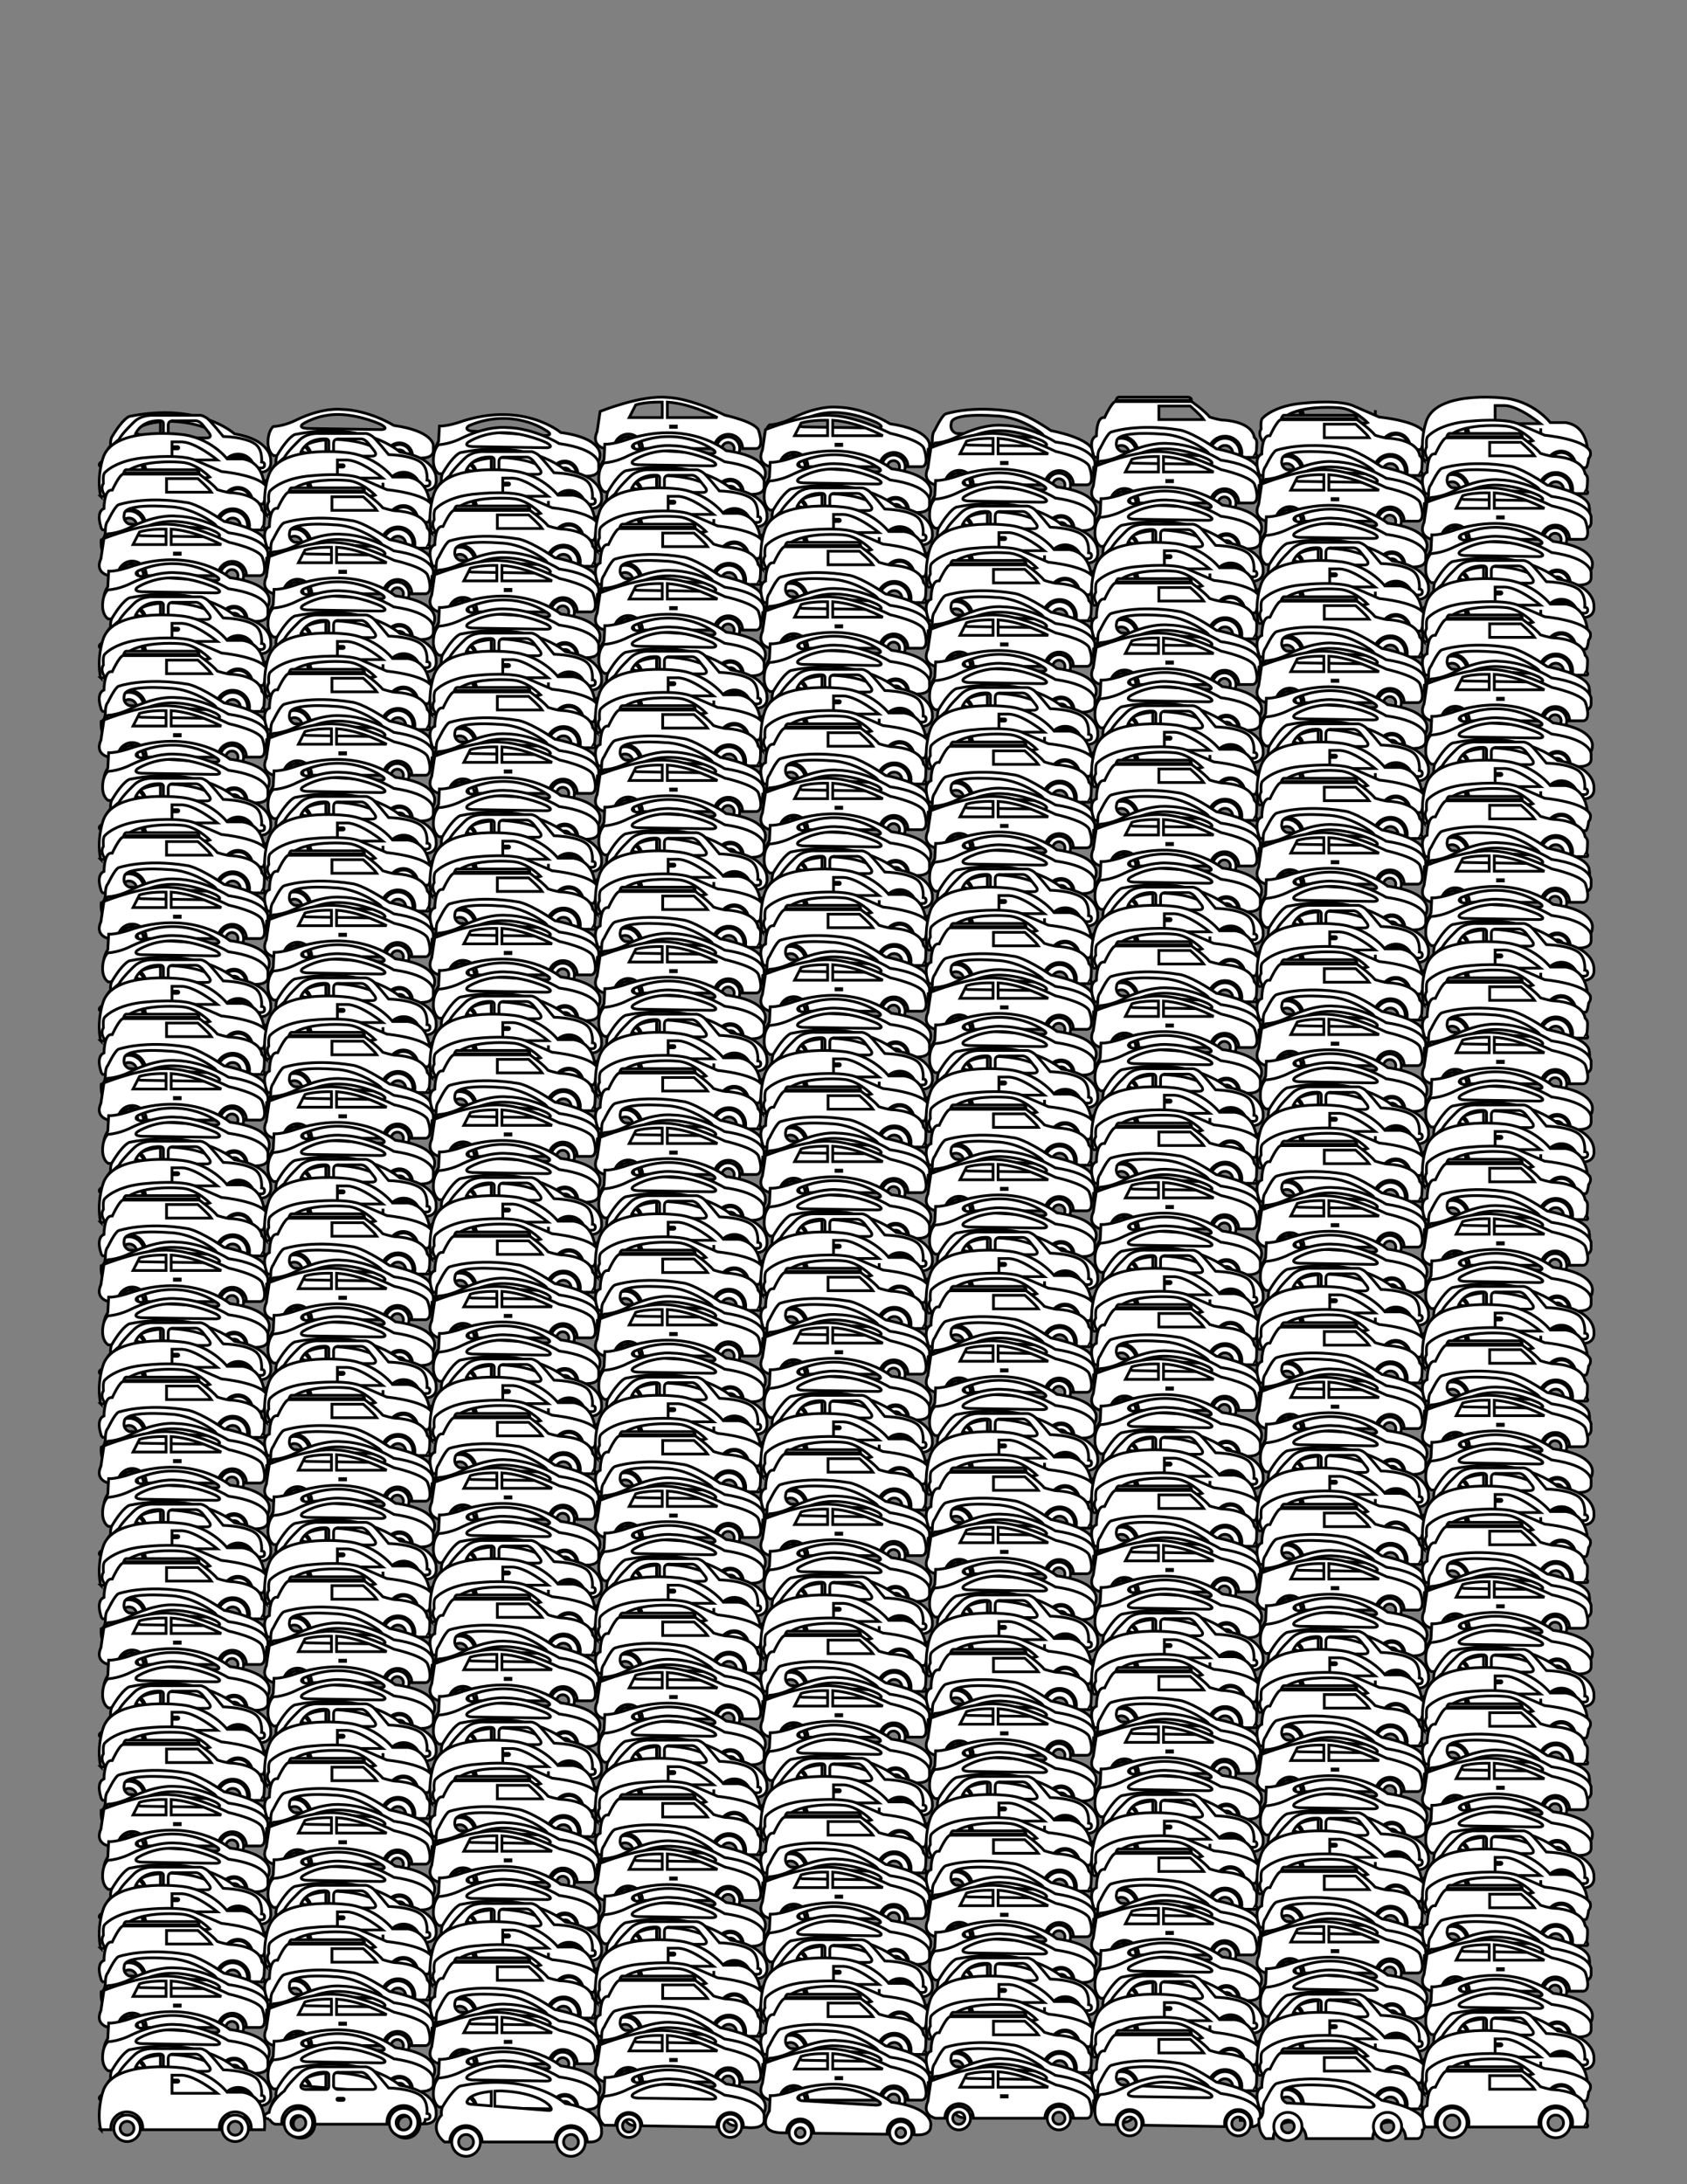 <?xml version="1.0" encoding="utf-8" ?>
<svg baseProfile="full" height="792.0" version="1.1" width="612.0" xmlns="http://www.w3.org/2000/svg" xmlns:ev="http://www.w3.org/2001/xml-events" xmlns:xlink="http://www.w3.org/1999/xlink"><rect width="100%" height="100%" fill="#808080" stroke="none"/><defs><g id="car0"><path d="m 87.145,32.358 c 0,0 1.019,-10.461 -18.423,-13.702 0,0 -17.312,-16.109 -53.324,-8.888 0,0 -3.241,0.741 -9.165,10.785 0,0 -0.741,1.989 -0.417,4.026 0,0 -6.851,6.623 1.527,13.61 h 2.695 c 0,-0.03 -0.004,-0.06 -0.004,-0.09 0,-4.537 3.678,-8.213 8.214,-8.213 4.536,0 8.214,3.676 8.214,8.213 0,0.03 -0.004,0.06 -0.004,0.09 h 36.999 c 0,-0.03 -0.004,-0.06 -0.004,-0.09 0,-4.537 3.677,-8.213 8.213,-8.213 4.537,0 8.214,3.676 8.214,8.213 0,0.03 -0.004,0.06 -0.004,0.09 h 1.99 c 0.001,10e-4 5.927,0.095 5.279,-5.831 z M 20.744,19.05 c -3.055,-0.347 -1.736,-1.817 -1.736,-1.817 1.443,-3.105 7.55,-4.276 12.084,-4.718 v 7.364 z m 39.022,3.124 -26.868,-2.151 v -7.656 c 1.964,-0.129 3.33,-0.122 3.33,-0.122 18.469,0.833 24.162,7.152 24.162,7.152 3.125,3.402 -0.624,2.777 -0.624,2.777 z" fill="#FFFFFF" stroke="#000000" stroke-width="1.4" /><path d="m 71.626,30.915 c -4.019,0 -7.275,3.258 -7.275,7.275 0,4.017 3.257,7.275 7.275,7.275 4.018,0 7.275,-3.258 7.275,-7.275 0,-4.017 -3.256,-7.275 -7.275,-7.275 z m 0,11.056 c -2.087,0 -3.779,-1.692 -3.779,-3.78 0,-2.087 1.692,-3.779 3.779,-3.779 2.088,0 3.78,1.692 3.78,3.779 0,2.087 -1.692,3.78 -3.78,3.78 z" fill="#FFFFFF" stroke="#000000" stroke-width="1.4" /><path d="m 18.303,30.915 c -4.019,0 -7.275,3.258 -7.275,7.275 0,4.017 3.257,7.275 7.275,7.275 4.018,0 7.275,-3.258 7.275,-7.275 0,-4.017 -3.257,-7.275 -7.275,-7.275 z m 0,11.056 c -2.087,0 -3.78,-1.692 -3.78,-3.78 0,-2.087 1.692,-3.779 3.78,-3.779 2.088,0 3.78,1.692 3.78,3.779 0,2.087 -1.693,3.78 -3.78,3.78 z" fill="#FFFFFF" stroke="#000000" stroke-width="1.4" /></g><g id="car1"><path d="m 70.466,24.752 c -3.358,0 -6.084,2.72 -6.084,6.081 0,3.365 2.726,6.085 6.084,6.085 3.358,0 6.086,-2.72 6.086,-6.085 0,-3.361 -2.728,-6.081 -6.086,-6.081 z m 0,9.382 c -1.819,0 -3.296,-1.475 -3.296,-3.299 0,-1.82 1.477,-3.296 3.296,-3.296 1.819,0 3.296,1.476 3.296,3.296 0,1.824 -1.477,3.299 -3.296,3.299 z" fill="#FFFFFF" stroke="#000000" stroke-width="1.441" /><path d="m 17.466,24.752 c -3.358,0 -6.084,2.72 -6.084,6.081 0,3.365 2.726,6.085 6.084,6.085 3.358,0 6.086,-2.72 6.086,-6.085 0,-3.361 -2.728,-6.081 -6.086,-6.081 z m 0,9.382 c -1.819,0 -3.295,-1.475 -3.295,-3.299 0,-1.82 1.477,-3.296 3.295,-3.296 1.818,0 3.295,1.476 3.295,3.296 0,1.824 -1.476,3.299 -3.295,3.299 z" fill="#FFFFFF" stroke="#000000" stroke-width="1.441" /><path d="m 67.483,14.779 c 0,0 -12.937,-8.131 -27.594,-8.383 0,0 -9.208,-1.174 -22.957,5.365 0,0 -6.036,3.269 -12.407,3.604 0,0 -2.934,2.264 -2.766,8.718 0,0 -0.084,4.443 2.934,6.455 l 5.817,0.092 c 0.108,-3.726 3.155,-6.714 6.906,-6.714 3.82,0 6.917,3.097 6.917,6.917 0,0.005 -10e-4,0.011 -10e-4,0.016 l 39.199,0.62 c -0.02,-0.21 -0.032,-0.421 -0.032,-0.636 0,-3.82 3.098,-6.917 6.917,-6.917 3.82,0 6.917,3.097 6.917,6.917 0,0.29 -0.023,0.573 -0.058,0.854 l 1.607,0.025 c 0,0 9.138,1.258 9.306,-3.604 v -2.851 c 10e-4,10e-4 0.252,-7.46 -20.705,-10.478 z M 60.776,16.958 22.13,16.372 c -5.197,-0.419 -2.012,-2.431 -2.012,-2.431 0,0 7.88,-5.197 19.113,-4.862 11.234,0.335 21.544,5.197 21.544,5.197 4.948,2.766 0.001,2.682 0.001,2.682 z" fill="#FFFFFF" stroke="#000000" stroke-width="1.441" /></g><g id="car2"><path d="m 67.639,18.294 c 0,0 -19.872,-16.795 -52.963,-5.155 0,0 -6.153,1.995 -9.811,1.829 l -0.416,7.899 c 0,0 -7.732,11.307 6.984,11.307 l 1.953,0.026 c -0.002,-0.067 -0.01,-0.133 -0.01,-0.2 0,-3.866 3.134,-7 7,-7 3.866,0 7,3.134 7,7 0,0.132 -0.013,0.26 -0.02,0.39 l 38.085,0.517 c -0.039,-0.297 -0.065,-0.599 -0.065,-0.906 0,-3.866 3.134,-7 7,-7 3.866,0 7,3.134 7,7 0,0.391 -0.04,0.771 -0.102,1.145 1.753,0.207 8.58,0.684 8.652,-4.462 0,-0.001 2.412,-9.231 -20.287,-12.39 z m -8.065,1.579 -38.497,-2.328 c -3.991,-1.081 -0.832,-2.827 -0.832,-2.827 22.283,-9.478 39.329,2.245 39.329,2.245 5.404,2.994 0,2.91 0,2.91 z" fill="#FFFFFF" stroke="#000000" stroke-width="1.426" /><path d="m 72.416,28.334 c -3.176,0 -5.75,2.574 -5.75,5.75 0,3.176 2.574,5.75 5.75,5.75 3.176,0 5.75,-2.574 5.75,-5.75 0,-3.176 -2.574,-5.75 -5.75,-5.75 z m 0,8.272 c -1.393,0 -2.521,-1.129 -2.521,-2.521 0,-1.394 1.129,-2.522 2.521,-2.522 1.392,0 2.522,1.129 2.522,2.522 0,1.393 -1.129,2.521 -2.522,2.521 z" fill="#FFFFFF" stroke="#000000" stroke-width="1.426" /><path d="m 20.417,28.334 c -3.176,0 -5.75,2.574 -5.75,5.75 0,3.176 2.574,5.75 5.75,5.75 3.176,0 5.75,-2.574 5.75,-5.75 0,-3.176 -2.575,-5.75 -5.75,-5.75 z m 0,8.272 c -1.393,0 -2.522,-1.129 -2.522,-2.521 0,-1.394 1.129,-2.522 2.522,-2.522 1.393,0 2.522,1.129 2.522,2.522 -0.001,1.393 -1.13,2.521 -2.522,2.521 z" fill="#FFFFFF" stroke="#000000" stroke-width="1.426" /></g><g id="car3"><path d="m 16.313,19.877 c -3.216,0 -5.823,2.605 -5.823,5.822 0,3.215 2.607,5.821 5.823,5.821 3.216,0 5.824,-2.606 5.824,-5.821 0,-3.217 -2.608,-5.822 -5.824,-5.822 z m 0,8.859 c -1.678,0 -3.039,-1.361 -3.039,-3.038 0,-1.679 1.36,-3.039 3.039,-3.039 1.678,0 3.038,1.358 3.038,3.039 0,1.677 -1.359,3.038 -3.038,3.038 z" fill="#FFFFFF" stroke="#000000" stroke-width="1.377" /><path d="m 66.312,19.877 c -3.215,0 -5.822,2.605 -5.822,5.822 0,3.215 2.607,5.821 5.822,5.821 3.217,0 5.824,-2.606 5.824,-5.821 0,-3.217 -2.607,-5.822 -5.824,-5.822 z m 0,8.859 c -1.678,0 -3.039,-1.361 -3.039,-3.038 0,-1.679 1.361,-3.039 3.039,-3.039 1.68,0 3.039,1.358 3.039,3.039 0,1.677 -1.359,3.038 -3.039,3.038 z" fill="#FFFFFF" stroke="#000000" stroke-width="1.377" /><path d="m 81.599,16.827 c -1,-4.37 -16.875,-7.813 -16.875,-7.813 -18.625,-9.004 -28.875,-8.872 -28.875,-8.872 C 22.974,-1.182 2.349,7.16 2.349,7.16 L 0.849,17.223 c -3.25,7.15 3.875,8.475 3.875,8.475 h 4.594 c -10e-4,-0.042 -0.006,-0.083 -0.006,-0.125 0,-3.935 3.19,-7.125 7.125,-7.125 3.935,0 7.125,3.19 7.125,7.125 0,0.042 -0.005,0.083 -0.006,0.125 h 35.756 c 0,-3.935 3.189,-7.125 7.125,-7.125 3.936,0 7.125,3.19 7.125,7.125 h 6.787 c 4.25,-0.397 1.25,-8.871 1.25,-8.871 z m -48.204,-6.629 h -16.5 l 3.25,-6.314 c 5.125,-1.665 13.25,-1.387 13.25,-1.387 z m 7.042,4.875 h -2.875 v -0.625 h 2.875 z m -4.5,-4.875 V 2.479 c 12.258,0.781 25.031,7.719 25.031,7.719 z" fill="#FFFFFF" stroke="#000000" stroke-width="1.377" /></g><g id="car4"><path d="m 76.966,23.375 c -3.538,0 -6.409,2.865 -6.409,6.406 0,3.545 2.871,6.41 6.409,6.41 3.538,0 6.411,-2.865 6.411,-6.41 0,-3.541 -2.873,-6.406 -6.411,-6.406 z m 0,9.884 c -1.916,0 -3.472,-1.554 -3.472,-3.476 0,-1.918 1.556,-3.472 3.472,-3.472 1.916,0 3.472,1.554 3.472,3.472 0,1.922 -1.556,3.476 -3.472,3.476 z" fill="#FFFFFF" stroke="#000000" stroke-width="1.445" /><path d="m 19.966,23.375 c -3.538,0 -6.409,2.865 -6.409,6.406 0,3.545 2.871,6.41 6.409,6.41 3.538,0 6.411,-2.865 6.411,-6.41 0,-3.541 -2.873,-6.406 -6.411,-6.406 z m 0,9.884 c -1.916,0 -3.472,-1.554 -3.472,-3.476 0,-1.918 1.556,-3.472 3.472,-3.472 1.916,0 3.472,1.554 3.472,3.472 0,1.922 -1.556,3.476 -3.472,3.476 z" fill="#FFFFFF" stroke="#000000" stroke-width="1.445" /><path d="m 67.674,13.956 c 0,0 -12.975,-8.423 -27.673,-8.684 0,0 -9.236,-1.216 -23.023,5.558 0,0 -6.053,3.386 -12.443,3.734 0,0 -2.942,2.345 -2.775,9.03 0,0 -0.083,4.603 2.943,6.687 l 8.163,0.134 c -0.031,-0.272 -0.051,-0.548 -0.051,-0.828 0,-3.957 3.208,-7.165 7.165,-7.165 3.957,0 7.165,3.208 7.165,7.165 0,0.361 -0.035,0.713 -0.087,1.06 l 42.885,0.701 c -0.144,-0.564 -0.228,-1.152 -0.228,-1.761 0,-3.957 3.208,-7.165 7.165,-7.165 3.957,0 7.164,3.208 7.164,7.165 0,0.667 -0.098,1.309 -0.269,1.922 2.291,-0.313 4.581,-1.25 4.665,-3.745 V 24.81 c -0.001,0 0.251,-7.728 -20.766,-10.854 z m -6.727,2.257 -38.758,-0.608 c -5.212,-0.434 -2.017,-2.518 -2.017,-2.518 0,0 7.903,-5.384 19.168,-5.036 11.266,0.347 21.607,5.384 21.607,5.384 4.962,2.865 0,2.778 0,2.778 z" fill="#FFFFFF" stroke="#000000" stroke-width="1.445" /></g><g id="car5"><path d="M 88.762,29.441 C 88.407,21.826 66.418,17.832 66.418,17.832 52.112,8.219 46.792,7.845 46.792,7.845 24.093,4.1 10.26,8.969 10.26,8.969 8.25,9.844 4.585,17.583 4.585,17.583 3.048,19.206 3.284,23.076 3.284,23.076 3.165,27.195 1.038,27.695 1.038,27.695 0.566,35.559 4.585,38.18 4.585,38.18 h 4.04 c 0.005,-4.853 3.94,-8.785 8.794,-8.785 4.854,0 8.789,3.933 8.794,8.785 h 35.321 c 0.006,-4.853 3.94,-8.785 8.795,-8.785 4.855,0 8.789,3.933 8.795,8.785 h 5.705 c 3.459,0.251 3.192,-4.463 3.192,-4.463 1.509,-0.281 0.741,-4.276 0.741,-4.276 z M 59.331,21.583 15.793,19.243 C 12.159,17.464 13.312,14 13.312,14 c 0,-6.085 23.497,-4.026 23.497,-4.026 11.438,0.187 21.636,7.209 21.636,7.209 8.334,4.962 0.886,4.4 0.886,4.4 z" fill="#FFFFFF" stroke="#000000" stroke-width="1.466" /><path d="m 69.439,24.257 c -4.145,0 -7.504,3.36 -7.504,7.504 0,4.144 3.359,7.504 7.504,7.504 4.145,0 7.504,-3.36 7.504,-7.504 0,-4.144 -3.36,-7.504 -7.504,-7.504 z m 0,10.897 c -1.875,0 -3.395,-1.52 -3.395,-3.394 0,-1.874 1.52,-3.394 3.395,-3.394 1.875,0 3.395,1.52 3.395,3.394 0,1.874 -1.521,3.394 -3.395,3.394 z" fill="#FFFFFF" stroke="#000000" stroke-width="1.466" /><path d="m 16.439,24.257 c -4.145,0 -7.504,3.36 -7.504,7.504 0,4.144 3.359,7.504 7.504,7.504 4.145,0 7.504,-3.36 7.504,-7.504 0,-4.144 -3.36,-7.504 -7.504,-7.504 z m 0,10.897 c -1.875,0 -3.394,-1.52 -3.394,-3.394 0,-1.874 1.52,-3.394 3.394,-3.394 1.874,0 3.394,1.52 3.394,3.394 0,1.874 -1.52,3.394 -3.394,3.394 z" fill="#FFFFFF" stroke="#000000" stroke-width="1.466" /></g><g id="car6"><path d="m 15.414,21.325 c -4.267,0 -7.727,3.455 -7.727,7.726 0,4.264 3.458,7.722 7.727,7.722 4.265,0 7.726,-3.458 7.726,-7.722 -0.002,-4.271 -3.46,-7.726 -7.726,-7.726 z m 0,11.757 c -2.228,0 -4.031,-1.805 -4.031,-4.031 0,-2.229 1.803,-4.033 4.031,-4.033 2.227,0 4.027,1.805 4.027,4.033 0,2.224 -1.801,4.031 -4.027,4.031 z" fill="#FFFFFF" stroke="#000000" stroke-width="1.428" /><path d="m 12.66,1.631 c 0,0 0.554,-1.631 1.293,-1.631 h 36.168 c 0,0 1.662,0.148 1.662,1.631 z" fill="#FFFFFF" stroke="#000000" stroke-width="1.428" /><path d="m 69.121,21.325 c -4.267,0 -7.727,3.455 -7.727,7.726 0,4.264 3.459,7.722 7.727,7.722 4.266,0 7.727,-3.458 7.727,-7.722 -0.002,-4.271 -3.46,-7.726 -7.727,-7.726 z m 0,11.757 c -2.228,0 -4.03,-1.805 -4.03,-4.031 0,-2.229 1.803,-4.033 4.03,-4.033 2.227,0 4.027,1.805 4.027,4.033 0,2.224 -1.8,4.031 -4.027,4.031 z" fill="#FFFFFF" stroke="#000000" stroke-width="1.428" /><path d="M 147.062,6.75 V 17.375 Z" fill="#FFFFFF" stroke="#000000" stroke-width="1.428" /><path d="m 85.044,29.221 c 0.595,-1.037 0.549,-5.93 0.549,-5.93 -0.091,-1.531 -1.271,-2.421 -1.271,-2.421 -1.345,-8.434 -15.882,-8.961 -15.882,-8.961 -2.441,0 -7.207,-1.582 -7.207,-1.582 -2.688,-3.295 -9.406,-8.039 -9.406,-8.039 h -39.338 c -1.955,0 -5.742,8.302 -5.742,8.302 h -0.855 c -3.421,0.527 -3.42,9.488 -3.42,9.488 -4.398,1.845 -1.588,9.488 -1.588,9.488 0.043,0.988 0.979,1.631 0.979,1.631 h 5.077 c -0.185,-0.708 -0.293,-1.447 -0.293,-2.213 0,-4.832 3.917,-8.748 8.748,-8.748 4.831,0 8.748,3.916 8.748,8.748 0,0.766 -0.108,1.505 -0.293,2.213 h 36.826 c -0.186,-0.708 -0.294,-1.447 -0.294,-2.213 0,-4.832 3.917,-8.748 8.748,-8.748 4.831,0 8.746,3.918 8.746,8.75 0,0.766 -0.108,1.505 -0.294,2.213 h 7.827 c 0.064,-0.042 0.116,-0.091 0.157,-0.141 0.493,-0.615 -0.522,-1.837 -0.522,-1.837 z m -50.168,-17.595 V 4.605 h 16.233 c 0,0 5.622,4.857 7.017,7.021 z" fill="#FFFFFF" stroke="#000000" stroke-width="1.428" /></g><g id="car7"><path d="M 88.396,19.088 C 85.453,12.486 64.378,10.499 64.378,10.499 L 51.334,4.851 C 44.017,1.113 25.406,3.101 25.406,3.101 8.863,4.215 2.978,11.054 2.978,11.054 1.705,12.009 2.183,16.781 2.183,16.781 -1,21.712 7.511,27.598 7.511,27.598 h 3.936 c -0.042,-0.328 -0.072,-0.66 -0.072,-1 0,-4.277 3.467,-7.744 7.744,-7.744 4.277,0 7.744,3.467 7.744,7.744 0,0.34 -0.029,0.672 -0.072,1 h 38.543 c -0.042,-0.328 -0.071,-0.66 -0.071,-1 0,-4.277 3.466,-7.744 7.743,-7.744 4.277,0 7.744,3.467 7.744,7.744 0,0.34 -0.029,0.672 -0.071,1 h 5.333 c 0.953,-0.158 1.512,-4.771 1.512,-4.771 1.509,-1.751 0.872,-3.739 0.872,-3.739 z m -73.25,-7.397 c -2.545,-0.159 0,-1.671 0,-1.671 2.04,-1.371 4.562,-2.349 7.252,-3.042 l 1.547,5.404 C 18.782,11.999 15.146,11.691 15.146,11.691 Z M 25.439,12.493 23.768,6.655 C 32.958,4.643 43.46,5.646 43.46,5.646 51.176,6.124 58.254,13.44 58.254,13.44 55.811,14.503 37.397,13.366 25.439,12.493 Z" fill="#FFFFFF" stroke="#000000" stroke-width="1.451" /><path d="m 73.141,19.649 c -3.812,0 -6.904,3.088 -6.904,6.9 0,3.82 3.093,6.908 6.904,6.908 3.811,0 6.904,-3.088 6.904,-6.908 0,-3.812 -3.094,-6.9 -6.904,-6.9 z m 0,10.649 c -2.062,0 -3.74,-1.676 -3.74,-3.743 0,-2.067 1.678,-3.74 3.74,-3.74 2.063,0 3.74,1.673 3.74,3.74 0,2.067 -1.677,3.743 -3.74,3.743 z" fill="#FFFFFF" stroke="#000000" stroke-width="1.451" /><path d="m 19.141,19.649 c -3.812,0 -6.904,3.088 -6.904,6.9 0,3.82 3.092,6.908 6.904,6.908 3.811,0 6.904,-3.088 6.904,-6.908 0,-3.812 -3.093,-6.9 -6.904,-6.9 z m 0,10.649 c -2.063,0 -3.74,-1.676 -3.74,-3.743 0,-2.067 1.677,-3.74 3.74,-3.74 2.063,0 3.74,1.673 3.74,3.74 0,2.067 -1.677,3.743 -3.74,3.743 z" fill="#FFFFFF" stroke="#000000" stroke-width="1.451" /></g><g id="car8"><path d="m 60.223,30.171 c 0,3.598 2.916,6.515 6.512,6.515 3.6,0 6.516,-2.917 6.516,-6.515 0,-3.597 -2.916,-6.509 -6.516,-6.509 -3.596,0 -6.512,2.912 -6.512,6.509 z m 3.117,0.005 c 0,-1.877 1.518,-3.4 3.395,-3.4 1.877,0 3.398,1.521 3.398,3.4 0,1.874 -1.52,3.397 -3.398,3.397 -1.878,10e-4 -3.395,-1.525 -3.395,-3.397 z" fill="#FFFFFF" stroke="#000000" stroke-width="1.354" /><path d="m 7.148,30.171 c 0,3.598 2.916,6.515 6.513,6.515 3.599,0 6.515,-2.917 6.515,-6.515 0,-3.597 -2.916,-6.509 -6.515,-6.509 -3.597,0 -6.513,2.912 -6.513,6.509 z m 3.117,0.005 c 0,-1.877 1.519,-3.4 3.396,-3.4 1.876,0 3.397,1.521 3.397,3.4 0,1.874 -1.519,3.397 -3.397,3.397 -1.877,10e-4 -3.396,-1.525 -3.396,-3.397 z" fill="#FFFFFF" stroke="#000000" stroke-width="1.354" /><path d="M 0.7,30.878 H 5.785 c -0.036,-0.302 -0.092,-0.598 -0.092,-0.906 0,-4.333 3.509,-7.843 7.841,-7.843 4.331,0 7.839,3.51 7.839,7.843 0,0.309 -0.056,0.604 -0.092,0.906 h 37.763 c -0.035,-0.302 -0.092,-0.598 -0.092,-0.906 0,-4.333 3.51,-7.843 7.84,-7.843 4.332,0 7.842,3.51 7.842,7.843 0,0.309 -0.057,0.604 -0.092,0.906 h 6.577 c 0,0 2.037,-16.439 -10.789,-18.375 h -7.533 c 0,0 -8.346,-10.882 -23.412,-12.09 0,0 -33.39,-3.869 -37.666,12.087 0,0 -3.055,8.949 -1.019,18.378 z M 35.714,4.141 h 4.905 c 6.953,0.341 17.395,8.874 17.395,8.874 h -22.3 z" fill="#FFFFFF" stroke="#000000" stroke-width="1.354" /></g><g id="car9"><path d="m 61.937,27.729 c 0,3.924 3.182,7.106 7.107,7.106 3.928,0 7.109,-3.183 7.109,-7.106 0,-3.93 -3.182,-7.108 -7.109,-7.108 -3.925,0 -7.107,3.178 -7.107,7.108 z m 3.4,0 c 0,-2.05 1.657,-3.71 3.707,-3.71 2.049,0 3.709,1.66 3.709,3.71 0,2.049 -1.66,3.71 -3.709,3.71 -2.049,0 -3.707,-1.663 -3.707,-3.71 z" fill="#FFFFFF" stroke="#000000" stroke-width="1.369" /><path d="m 9.67,27.917 c 0,3.924 3.182,7.106 7.107,7.106 3.928,0 7.11,-3.183 7.11,-7.106 0,-3.93 -3.183,-7.108 -7.11,-7.108 -3.925,-10e-4 -7.107,3.178 -7.107,7.108 z m 3.401,0 c 0,-2.05 1.657,-3.71 3.707,-3.71 2.049,0 3.71,1.66 3.71,3.71 0,2.049 -1.661,3.71 -3.71,3.71 -2.05,0 -3.707,-1.664 -3.707,-3.71 z" fill="#FFFFFF" stroke="#000000" stroke-width="1.369" /><path d="m 2.273,25.94 c 0,0 1.499,2.417 3.083,2.583 h 3.2 c -0.04,-0.331 -0.067,-0.666 -0.067,-1.008 0,-4.557 3.694,-8.25 8.25,-8.25 4.556,0 8.25,3.693 8.25,8.25 0,0.342 -0.027,0.677 -0.067,1.008 h 35.941 c -0.04,-0.331 -0.067,-0.666 -0.067,-1.008 0,-4.557 3.694,-8.25 8.25,-8.25 4.556,0 8.25,3.693 8.25,8.25 0,0.342 -0.027,0.677 -0.067,1.008 h 0.379 c 0,0 2.168,-0.083 2.25,-2.333 0,0 2.25,0.249 2.25,-1.167 0,0 0.499,-1.666 -1.417,-1.833 0,0 0.583,-5.251 -2.333,-8.167 0,0 -2.917,-3.916 -16.75,-4.5 0,0 -6.918,-8.5 -8.084,-9.083 0,0 -1.666,-1.25 -3.166,-1.417 h -23.25 c 0,0 -5.834,-0.5 -9.667,3.167 0,0 -6.249,5.89 -7.583,8.778 0,0 -6.667,4.722 -7.667,10.722 0,0 -2.001,0.582 -2.167,1.666 -10e-4,0 -0.418,1.418 2.249,1.584 z m 33.667,-9.792 c 0,-0.299 0.242,-0.541 0.542,-0.541 h 2.5 c 0.299,0 0.541,0.242 0.541,0.541 0,0.3 -0.242,0.542 -0.541,0.542 h -2.5 c -0.3,0 -0.542,-0.242 -0.542,-0.542 z m -1.667,-11.313 c 0.125,-2.625 2.938,-2.062 2.938,-2.062 l 10.75,-0.051 c 1.688,0 3.25,1.801 3.25,1.801 l 3.125,3.938 c 2.438,3.062 -1.125,2.812 -1.125,2.812 h -16.563 c -1.75,0 -2.375,-1.438 -2.375,-1.438 z m -16.125,4.126 c 3.688,-7.188 12.375,-6.238 12.375,-6.238 1.188,0.074 1.375,1.113 1.375,1.113 v 5.938 c -0.125,1.75 -1.375,1.505 -1.375,1.505 h -10.313 c -3.187,-0.496 -2.062,-2.318 -2.062,-2.318 z" fill="#FFFFFF" stroke="#000000" stroke-width="1.369" /></g></defs><g id="cars"><g transform="translate(36.0, 144.0) scale(0.714)"><use xlink:href="#car0" /></g><g transform="translate(96.0, 144.0) scale(0.694)"><use xlink:href="#car1" /></g><g transform="translate(156.0, 144.0) scale(0.701)"><use xlink:href="#car2" /></g><g transform="translate(216.0, 144.0) scale(0.726)"><use xlink:href="#car3" /></g><g transform="translate(276.0, 144.0) scale(0.692)"><use xlink:href="#car4" /></g><g transform="translate(336.0, 144.0) scale(0.682)"><use xlink:href="#car5" /></g><g transform="translate(396.0, 144.0) scale(0.7)"><use xlink:href="#car6" /></g><g transform="translate(456.0, 144.0) scale(0.689)"><use xlink:href="#car7" /></g><g transform="translate(516.0, 144.0) scale(0.739)"><use xlink:href="#car8" /></g><g transform="translate(36.0, 150.581) scale(0.73)"><use xlink:href="#car9" /></g><g transform="translate(96.0, 150.581) scale(0.714)"><use xlink:href="#car0" /></g><g transform="translate(156.0, 150.581) scale(0.694)"><use xlink:href="#car1" /></g><g transform="translate(216.0, 150.581) scale(0.701)"><use xlink:href="#car2" /></g><g transform="translate(276.0, 150.581) scale(0.726)"><use xlink:href="#car3" /></g><g transform="translate(336.0, 150.581) scale(0.692)"><use xlink:href="#car4" /></g><g transform="translate(396.0, 150.581) scale(0.682)"><use xlink:href="#car5" /></g><g transform="translate(456.0, 150.581) scale(0.7)"><use xlink:href="#car6" /></g><g transform="translate(516.0, 150.581) scale(0.689)"><use xlink:href="#car7" /></g><g transform="translate(36.0, 157.161) scale(0.739)"><use xlink:href="#car8" /></g><g transform="translate(96.0, 157.161) scale(0.73)"><use xlink:href="#car9" /></g><g transform="translate(156.0, 157.161) scale(0.714)"><use xlink:href="#car0" /></g><g transform="translate(216.0, 157.161) scale(0.694)"><use xlink:href="#car1" /></g><g transform="translate(276.0, 157.161) scale(0.701)"><use xlink:href="#car2" /></g><g transform="translate(336.0, 157.161) scale(0.726)"><use xlink:href="#car3" /></g><g transform="translate(396.0, 157.161) scale(0.692)"><use xlink:href="#car4" /></g><g transform="translate(456.0, 157.161) scale(0.682)"><use xlink:href="#car5" /></g><g transform="translate(516.0, 157.161) scale(0.7)"><use xlink:href="#car6" /></g><g transform="translate(36.0, 163.742) scale(0.689)"><use xlink:href="#car7" /></g><g transform="translate(96.0, 163.742) scale(0.739)"><use xlink:href="#car8" /></g><g transform="translate(156.0, 163.742) scale(0.73)"><use xlink:href="#car9" /></g><g transform="translate(216.0, 163.742) scale(0.714)"><use xlink:href="#car0" /></g><g transform="translate(276.0, 163.742) scale(0.694)"><use xlink:href="#car1" /></g><g transform="translate(336.0, 163.742) scale(0.701)"><use xlink:href="#car2" /></g><g transform="translate(396.0, 163.742) scale(0.726)"><use xlink:href="#car3" /></g><g transform="translate(456.0, 163.742) scale(0.692)"><use xlink:href="#car4" /></g><g transform="translate(516.0, 163.742) scale(0.682)"><use xlink:href="#car5" /></g><g transform="translate(36.0, 170.323) scale(0.7)"><use xlink:href="#car6" /></g><g transform="translate(96.0, 170.323) scale(0.689)"><use xlink:href="#car7" /></g><g transform="translate(156.0, 170.323) scale(0.739)"><use xlink:href="#car8" /></g><g transform="translate(216.0, 170.323) scale(0.73)"><use xlink:href="#car9" /></g><g transform="translate(276.0, 170.323) scale(0.714)"><use xlink:href="#car0" /></g><g transform="translate(336.0, 170.323) scale(0.694)"><use xlink:href="#car1" /></g><g transform="translate(396.0, 170.323) scale(0.701)"><use xlink:href="#car2" /></g><g transform="translate(456.0, 170.323) scale(0.726)"><use xlink:href="#car3" /></g><g transform="translate(516.0, 170.323) scale(0.692)"><use xlink:href="#car4" /></g><g transform="translate(36.0, 176.903) scale(0.682)"><use xlink:href="#car5" /></g><g transform="translate(96.0, 176.903) scale(0.7)"><use xlink:href="#car6" /></g><g transform="translate(156.0, 176.903) scale(0.689)"><use xlink:href="#car7" /></g><g transform="translate(216.0, 176.903) scale(0.739)"><use xlink:href="#car8" /></g><g transform="translate(276.0, 176.903) scale(0.73)"><use xlink:href="#car9" /></g><g transform="translate(336.0, 176.903) scale(0.714)"><use xlink:href="#car0" /></g><g transform="translate(396.0, 176.903) scale(0.694)"><use xlink:href="#car1" /></g><g transform="translate(456.0, 176.903) scale(0.701)"><use xlink:href="#car2" /></g><g transform="translate(516.0, 176.903) scale(0.726)"><use xlink:href="#car3" /></g><g transform="translate(36.0, 183.484) scale(0.692)"><use xlink:href="#car4" /></g><g transform="translate(96.0, 183.484) scale(0.682)"><use xlink:href="#car5" /></g><g transform="translate(156.0, 183.484) scale(0.7)"><use xlink:href="#car6" /></g><g transform="translate(216.0, 183.484) scale(0.689)"><use xlink:href="#car7" /></g><g transform="translate(276.0, 183.484) scale(0.739)"><use xlink:href="#car8" /></g><g transform="translate(336.0, 183.484) scale(0.73)"><use xlink:href="#car9" /></g><g transform="translate(396.0, 183.484) scale(0.714)"><use xlink:href="#car0" /></g><g transform="translate(456.0, 183.484) scale(0.694)"><use xlink:href="#car1" /></g><g transform="translate(516.0, 183.484) scale(0.701)"><use xlink:href="#car2" /></g><g transform="translate(36.0, 190.065) scale(0.726)"><use xlink:href="#car3" /></g><g transform="translate(96.0, 190.065) scale(0.692)"><use xlink:href="#car4" /></g><g transform="translate(156.0, 190.065) scale(0.682)"><use xlink:href="#car5" /></g><g transform="translate(216.0, 190.065) scale(0.7)"><use xlink:href="#car6" /></g><g transform="translate(276.0, 190.065) scale(0.689)"><use xlink:href="#car7" /></g><g transform="translate(336.0, 190.065) scale(0.739)"><use xlink:href="#car8" /></g><g transform="translate(396.0, 190.065) scale(0.73)"><use xlink:href="#car9" /></g><g transform="translate(456.0, 190.065) scale(0.714)"><use xlink:href="#car0" /></g><g transform="translate(516.0, 190.065) scale(0.694)"><use xlink:href="#car1" /></g><g transform="translate(36.0, 196.645) scale(0.701)"><use xlink:href="#car2" /></g><g transform="translate(96.0, 196.645) scale(0.726)"><use xlink:href="#car3" /></g><g transform="translate(156.0, 196.645) scale(0.692)"><use xlink:href="#car4" /></g><g transform="translate(216.0, 196.645) scale(0.682)"><use xlink:href="#car5" /></g><g transform="translate(276.0, 196.645) scale(0.7)"><use xlink:href="#car6" /></g><g transform="translate(336.0, 196.645) scale(0.689)"><use xlink:href="#car7" /></g><g transform="translate(396.0, 196.645) scale(0.739)"><use xlink:href="#car8" /></g><g transform="translate(456.0, 196.645) scale(0.73)"><use xlink:href="#car9" /></g><g transform="translate(516.0, 196.645) scale(0.714)"><use xlink:href="#car0" /></g><g transform="translate(36.0, 203.226) scale(0.694)"><use xlink:href="#car1" /></g><g transform="translate(96.0, 203.226) scale(0.701)"><use xlink:href="#car2" /></g><g transform="translate(156.0, 203.226) scale(0.726)"><use xlink:href="#car3" /></g><g transform="translate(216.0, 203.226) scale(0.692)"><use xlink:href="#car4" /></g><g transform="translate(276.0, 203.226) scale(0.682)"><use xlink:href="#car5" /></g><g transform="translate(336.0, 203.226) scale(0.7)"><use xlink:href="#car6" /></g><g transform="translate(396.0, 203.226) scale(0.689)"><use xlink:href="#car7" /></g><g transform="translate(456.0, 203.226) scale(0.739)"><use xlink:href="#car8" /></g><g transform="translate(516.0, 203.226) scale(0.73)"><use xlink:href="#car9" /></g><g transform="translate(36.0, 209.806) scale(0.714)"><use xlink:href="#car0" /></g><g transform="translate(96.0, 209.806) scale(0.694)"><use xlink:href="#car1" /></g><g transform="translate(156.0, 209.806) scale(0.701)"><use xlink:href="#car2" /></g><g transform="translate(216.0, 209.806) scale(0.726)"><use xlink:href="#car3" /></g><g transform="translate(276.0, 209.806) scale(0.692)"><use xlink:href="#car4" /></g><g transform="translate(336.0, 209.806) scale(0.682)"><use xlink:href="#car5" /></g><g transform="translate(396.0, 209.806) scale(0.7)"><use xlink:href="#car6" /></g><g transform="translate(456.0, 209.806) scale(0.689)"><use xlink:href="#car7" /></g><g transform="translate(516.0, 209.806) scale(0.739)"><use xlink:href="#car8" /></g><g transform="translate(36.0, 216.387) scale(0.73)"><use xlink:href="#car9" /></g><g transform="translate(96.0, 216.387) scale(0.714)"><use xlink:href="#car0" /></g><g transform="translate(156.0, 216.387) scale(0.694)"><use xlink:href="#car1" /></g><g transform="translate(216.0, 216.387) scale(0.701)"><use xlink:href="#car2" /></g><g transform="translate(276.0, 216.387) scale(0.726)"><use xlink:href="#car3" /></g><g transform="translate(336.0, 216.387) scale(0.692)"><use xlink:href="#car4" /></g><g transform="translate(396.0, 216.387) scale(0.682)"><use xlink:href="#car5" /></g><g transform="translate(456.0, 216.387) scale(0.7)"><use xlink:href="#car6" /></g><g transform="translate(516.0, 216.387) scale(0.689)"><use xlink:href="#car7" /></g><g transform="translate(36.0, 222.968) scale(0.739)"><use xlink:href="#car8" /></g><g transform="translate(96.0, 222.968) scale(0.73)"><use xlink:href="#car9" /></g><g transform="translate(156.0, 222.968) scale(0.714)"><use xlink:href="#car0" /></g><g transform="translate(216.0, 222.968) scale(0.694)"><use xlink:href="#car1" /></g><g transform="translate(276.0, 222.968) scale(0.701)"><use xlink:href="#car2" /></g><g transform="translate(336.0, 222.968) scale(0.726)"><use xlink:href="#car3" /></g><g transform="translate(396.0, 222.968) scale(0.692)"><use xlink:href="#car4" /></g><g transform="translate(456.0, 222.968) scale(0.682)"><use xlink:href="#car5" /></g><g transform="translate(516.0, 222.968) scale(0.7)"><use xlink:href="#car6" /></g><g transform="translate(36.0, 229.548) scale(0.689)"><use xlink:href="#car7" /></g><g transform="translate(96.0, 229.548) scale(0.739)"><use xlink:href="#car8" /></g><g transform="translate(156.0, 229.548) scale(0.73)"><use xlink:href="#car9" /></g><g transform="translate(216.0, 229.548) scale(0.714)"><use xlink:href="#car0" /></g><g transform="translate(276.0, 229.548) scale(0.694)"><use xlink:href="#car1" /></g><g transform="translate(336.0, 229.548) scale(0.701)"><use xlink:href="#car2" /></g><g transform="translate(396.0, 229.548) scale(0.726)"><use xlink:href="#car3" /></g><g transform="translate(456.0, 229.548) scale(0.692)"><use xlink:href="#car4" /></g><g transform="translate(516.0, 229.548) scale(0.682)"><use xlink:href="#car5" /></g><g transform="translate(36.0, 236.129) scale(0.7)"><use xlink:href="#car6" /></g><g transform="translate(96.0, 236.129) scale(0.689)"><use xlink:href="#car7" /></g><g transform="translate(156.0, 236.129) scale(0.739)"><use xlink:href="#car8" /></g><g transform="translate(216.0, 236.129) scale(0.73)"><use xlink:href="#car9" /></g><g transform="translate(276.0, 236.129) scale(0.714)"><use xlink:href="#car0" /></g><g transform="translate(336.0, 236.129) scale(0.694)"><use xlink:href="#car1" /></g><g transform="translate(396.0, 236.129) scale(0.701)"><use xlink:href="#car2" /></g><g transform="translate(456.0, 236.129) scale(0.726)"><use xlink:href="#car3" /></g><g transform="translate(516.0, 236.129) scale(0.692)"><use xlink:href="#car4" /></g><g transform="translate(36.0, 242.71) scale(0.682)"><use xlink:href="#car5" /></g><g transform="translate(96.0, 242.71) scale(0.7)"><use xlink:href="#car6" /></g><g transform="translate(156.0, 242.71) scale(0.689)"><use xlink:href="#car7" /></g><g transform="translate(216.0, 242.71) scale(0.739)"><use xlink:href="#car8" /></g><g transform="translate(276.0, 242.71) scale(0.73)"><use xlink:href="#car9" /></g><g transform="translate(336.0, 242.71) scale(0.714)"><use xlink:href="#car0" /></g><g transform="translate(396.0, 242.71) scale(0.694)"><use xlink:href="#car1" /></g><g transform="translate(456.0, 242.71) scale(0.701)"><use xlink:href="#car2" /></g><g transform="translate(516.0, 242.71) scale(0.726)"><use xlink:href="#car3" /></g><g transform="translate(36.0, 249.29) scale(0.692)"><use xlink:href="#car4" /></g><g transform="translate(96.0, 249.29) scale(0.682)"><use xlink:href="#car5" /></g><g transform="translate(156.0, 249.29) scale(0.7)"><use xlink:href="#car6" /></g><g transform="translate(216.0, 249.29) scale(0.689)"><use xlink:href="#car7" /></g><g transform="translate(276.0, 249.29) scale(0.739)"><use xlink:href="#car8" /></g><g transform="translate(336.0, 249.29) scale(0.73)"><use xlink:href="#car9" /></g><g transform="translate(396.0, 249.29) scale(0.714)"><use xlink:href="#car0" /></g><g transform="translate(456.0, 249.29) scale(0.694)"><use xlink:href="#car1" /></g><g transform="translate(516.0, 249.29) scale(0.701)"><use xlink:href="#car2" /></g><g transform="translate(36.0, 255.871) scale(0.726)"><use xlink:href="#car3" /></g><g transform="translate(96.0, 255.871) scale(0.692)"><use xlink:href="#car4" /></g><g transform="translate(156.0, 255.871) scale(0.682)"><use xlink:href="#car5" /></g><g transform="translate(216.0, 255.871) scale(0.7)"><use xlink:href="#car6" /></g><g transform="translate(276.0, 255.871) scale(0.689)"><use xlink:href="#car7" /></g><g transform="translate(336.0, 255.871) scale(0.739)"><use xlink:href="#car8" /></g><g transform="translate(396.0, 255.871) scale(0.73)"><use xlink:href="#car9" /></g><g transform="translate(456.0, 255.871) scale(0.714)"><use xlink:href="#car0" /></g><g transform="translate(516.0, 255.871) scale(0.694)"><use xlink:href="#car1" /></g><g transform="translate(36.0, 262.452) scale(0.701)"><use xlink:href="#car2" /></g><g transform="translate(96.0, 262.452) scale(0.726)"><use xlink:href="#car3" /></g><g transform="translate(156.0, 262.452) scale(0.692)"><use xlink:href="#car4" /></g><g transform="translate(216.0, 262.452) scale(0.682)"><use xlink:href="#car5" /></g><g transform="translate(276.0, 262.452) scale(0.7)"><use xlink:href="#car6" /></g><g transform="translate(336.0, 262.452) scale(0.689)"><use xlink:href="#car7" /></g><g transform="translate(396.0, 262.452) scale(0.739)"><use xlink:href="#car8" /></g><g transform="translate(456.0, 262.452) scale(0.73)"><use xlink:href="#car9" /></g><g transform="translate(516.0, 262.452) scale(0.714)"><use xlink:href="#car0" /></g><g transform="translate(36.0, 269.032) scale(0.694)"><use xlink:href="#car1" /></g><g transform="translate(96.0, 269.032) scale(0.701)"><use xlink:href="#car2" /></g><g transform="translate(156.0, 269.032) scale(0.726)"><use xlink:href="#car3" /></g><g transform="translate(216.0, 269.032) scale(0.692)"><use xlink:href="#car4" /></g><g transform="translate(276.0, 269.032) scale(0.682)"><use xlink:href="#car5" /></g><g transform="translate(336.0, 269.032) scale(0.7)"><use xlink:href="#car6" /></g><g transform="translate(396.0, 269.032) scale(0.689)"><use xlink:href="#car7" /></g><g transform="translate(456.0, 269.032) scale(0.739)"><use xlink:href="#car8" /></g><g transform="translate(516.0, 269.032) scale(0.73)"><use xlink:href="#car9" /></g><g transform="translate(36.0, 275.613) scale(0.714)"><use xlink:href="#car0" /></g><g transform="translate(96.0, 275.613) scale(0.694)"><use xlink:href="#car1" /></g><g transform="translate(156.0, 275.613) scale(0.701)"><use xlink:href="#car2" /></g><g transform="translate(216.0, 275.613) scale(0.726)"><use xlink:href="#car3" /></g><g transform="translate(276.0, 275.613) scale(0.692)"><use xlink:href="#car4" /></g><g transform="translate(336.0, 275.613) scale(0.682)"><use xlink:href="#car5" /></g><g transform="translate(396.0, 275.613) scale(0.7)"><use xlink:href="#car6" /></g><g transform="translate(456.0, 275.613) scale(0.689)"><use xlink:href="#car7" /></g><g transform="translate(516.0, 275.613) scale(0.739)"><use xlink:href="#car8" /></g><g transform="translate(36.0, 282.194) scale(0.73)"><use xlink:href="#car9" /></g><g transform="translate(96.0, 282.194) scale(0.714)"><use xlink:href="#car0" /></g><g transform="translate(156.0, 282.194) scale(0.694)"><use xlink:href="#car1" /></g><g transform="translate(216.0, 282.194) scale(0.701)"><use xlink:href="#car2" /></g><g transform="translate(276.0, 282.194) scale(0.726)"><use xlink:href="#car3" /></g><g transform="translate(336.0, 282.194) scale(0.692)"><use xlink:href="#car4" /></g><g transform="translate(396.0, 282.194) scale(0.682)"><use xlink:href="#car5" /></g><g transform="translate(456.0, 282.194) scale(0.7)"><use xlink:href="#car6" /></g><g transform="translate(516.0, 282.194) scale(0.689)"><use xlink:href="#car7" /></g><g transform="translate(36.0, 288.774) scale(0.739)"><use xlink:href="#car8" /></g><g transform="translate(96.0, 288.774) scale(0.73)"><use xlink:href="#car9" /></g><g transform="translate(156.0, 288.774) scale(0.714)"><use xlink:href="#car0" /></g><g transform="translate(216.0, 288.774) scale(0.694)"><use xlink:href="#car1" /></g><g transform="translate(276.0, 288.774) scale(0.701)"><use xlink:href="#car2" /></g><g transform="translate(336.0, 288.774) scale(0.726)"><use xlink:href="#car3" /></g><g transform="translate(396.0, 288.774) scale(0.692)"><use xlink:href="#car4" /></g><g transform="translate(456.0, 288.774) scale(0.682)"><use xlink:href="#car5" /></g><g transform="translate(516.0, 288.774) scale(0.7)"><use xlink:href="#car6" /></g><g transform="translate(36.0, 295.355) scale(0.689)"><use xlink:href="#car7" /></g><g transform="translate(96.0, 295.355) scale(0.739)"><use xlink:href="#car8" /></g><g transform="translate(156.0, 295.355) scale(0.73)"><use xlink:href="#car9" /></g><g transform="translate(216.0, 295.355) scale(0.714)"><use xlink:href="#car0" /></g><g transform="translate(276.0, 295.355) scale(0.694)"><use xlink:href="#car1" /></g><g transform="translate(336.0, 295.355) scale(0.701)"><use xlink:href="#car2" /></g><g transform="translate(396.0, 295.355) scale(0.726)"><use xlink:href="#car3" /></g><g transform="translate(456.0, 295.355) scale(0.692)"><use xlink:href="#car4" /></g><g transform="translate(516.0, 295.355) scale(0.682)"><use xlink:href="#car5" /></g><g transform="translate(36.0, 301.935) scale(0.7)"><use xlink:href="#car6" /></g><g transform="translate(96.0, 301.935) scale(0.689)"><use xlink:href="#car7" /></g><g transform="translate(156.0, 301.935) scale(0.739)"><use xlink:href="#car8" /></g><g transform="translate(216.0, 301.935) scale(0.73)"><use xlink:href="#car9" /></g><g transform="translate(276.0, 301.935) scale(0.714)"><use xlink:href="#car0" /></g><g transform="translate(336.0, 301.935) scale(0.694)"><use xlink:href="#car1" /></g><g transform="translate(396.0, 301.935) scale(0.701)"><use xlink:href="#car2" /></g><g transform="translate(456.0, 301.935) scale(0.726)"><use xlink:href="#car3" /></g><g transform="translate(516.0, 301.935) scale(0.692)"><use xlink:href="#car4" /></g><g transform="translate(36.0, 308.516) scale(0.682)"><use xlink:href="#car5" /></g><g transform="translate(96.0, 308.516) scale(0.7)"><use xlink:href="#car6" /></g><g transform="translate(156.0, 308.516) scale(0.689)"><use xlink:href="#car7" /></g><g transform="translate(216.0, 308.516) scale(0.739)"><use xlink:href="#car8" /></g><g transform="translate(276.0, 308.516) scale(0.73)"><use xlink:href="#car9" /></g><g transform="translate(336.0, 308.516) scale(0.714)"><use xlink:href="#car0" /></g><g transform="translate(396.0, 308.516) scale(0.694)"><use xlink:href="#car1" /></g><g transform="translate(456.0, 308.516) scale(0.701)"><use xlink:href="#car2" /></g><g transform="translate(516.0, 308.516) scale(0.726)"><use xlink:href="#car3" /></g><g transform="translate(36.0, 315.097) scale(0.692)"><use xlink:href="#car4" /></g><g transform="translate(96.0, 315.097) scale(0.682)"><use xlink:href="#car5" /></g><g transform="translate(156.0, 315.097) scale(0.7)"><use xlink:href="#car6" /></g><g transform="translate(216.0, 315.097) scale(0.689)"><use xlink:href="#car7" /></g><g transform="translate(276.0, 315.097) scale(0.739)"><use xlink:href="#car8" /></g><g transform="translate(336.0, 315.097) scale(0.73)"><use xlink:href="#car9" /></g><g transform="translate(396.0, 315.097) scale(0.714)"><use xlink:href="#car0" /></g><g transform="translate(456.0, 315.097) scale(0.694)"><use xlink:href="#car1" /></g><g transform="translate(516.0, 315.097) scale(0.701)"><use xlink:href="#car2" /></g><g transform="translate(36.0, 321.677) scale(0.726)"><use xlink:href="#car3" /></g><g transform="translate(96.0, 321.677) scale(0.692)"><use xlink:href="#car4" /></g><g transform="translate(156.0, 321.677) scale(0.682)"><use xlink:href="#car5" /></g><g transform="translate(216.0, 321.677) scale(0.7)"><use xlink:href="#car6" /></g><g transform="translate(276.0, 321.677) scale(0.689)"><use xlink:href="#car7" /></g><g transform="translate(336.0, 321.677) scale(0.739)"><use xlink:href="#car8" /></g><g transform="translate(396.0, 321.677) scale(0.73)"><use xlink:href="#car9" /></g><g transform="translate(456.0, 321.677) scale(0.714)"><use xlink:href="#car0" /></g><g transform="translate(516.0, 321.677) scale(0.694)"><use xlink:href="#car1" /></g><g transform="translate(36.0, 328.258) scale(0.701)"><use xlink:href="#car2" /></g><g transform="translate(96.0, 328.258) scale(0.726)"><use xlink:href="#car3" /></g><g transform="translate(156.0, 328.258) scale(0.692)"><use xlink:href="#car4" /></g><g transform="translate(216.0, 328.258) scale(0.682)"><use xlink:href="#car5" /></g><g transform="translate(276.0, 328.258) scale(0.7)"><use xlink:href="#car6" /></g><g transform="translate(336.0, 328.258) scale(0.689)"><use xlink:href="#car7" /></g><g transform="translate(396.0, 328.258) scale(0.739)"><use xlink:href="#car8" /></g><g transform="translate(456.0, 328.258) scale(0.73)"><use xlink:href="#car9" /></g><g transform="translate(516.0, 328.258) scale(0.714)"><use xlink:href="#car0" /></g><g transform="translate(36.0, 334.839) scale(0.694)"><use xlink:href="#car1" /></g><g transform="translate(96.0, 334.839) scale(0.701)"><use xlink:href="#car2" /></g><g transform="translate(156.0, 334.839) scale(0.726)"><use xlink:href="#car3" /></g><g transform="translate(216.0, 334.839) scale(0.692)"><use xlink:href="#car4" /></g><g transform="translate(276.0, 334.839) scale(0.682)"><use xlink:href="#car5" /></g><g transform="translate(336.0, 334.839) scale(0.7)"><use xlink:href="#car6" /></g><g transform="translate(396.0, 334.839) scale(0.689)"><use xlink:href="#car7" /></g><g transform="translate(456.0, 334.839) scale(0.739)"><use xlink:href="#car8" /></g><g transform="translate(516.0, 334.839) scale(0.73)"><use xlink:href="#car9" /></g><g transform="translate(36.0, 341.419) scale(0.714)"><use xlink:href="#car0" /></g><g transform="translate(96.0, 341.419) scale(0.694)"><use xlink:href="#car1" /></g><g transform="translate(156.0, 341.419) scale(0.701)"><use xlink:href="#car2" /></g><g transform="translate(216.0, 341.419) scale(0.726)"><use xlink:href="#car3" /></g><g transform="translate(276.0, 341.419) scale(0.692)"><use xlink:href="#car4" /></g><g transform="translate(336.0, 341.419) scale(0.682)"><use xlink:href="#car5" /></g><g transform="translate(396.0, 341.419) scale(0.7)"><use xlink:href="#car6" /></g><g transform="translate(456.0, 341.419) scale(0.689)"><use xlink:href="#car7" /></g><g transform="translate(516.0, 341.419) scale(0.739)"><use xlink:href="#car8" /></g><g transform="translate(36.0, 348.0) scale(0.73)"><use xlink:href="#car9" /></g><g transform="translate(96.0, 348.0) scale(0.714)"><use xlink:href="#car0" /></g><g transform="translate(156.0, 348.0) scale(0.694)"><use xlink:href="#car1" /></g><g transform="translate(216.0, 348.0) scale(0.701)"><use xlink:href="#car2" /></g><g transform="translate(276.0, 348.0) scale(0.726)"><use xlink:href="#car3" /></g><g transform="translate(336.0, 348.0) scale(0.692)"><use xlink:href="#car4" /></g><g transform="translate(396.0, 348.0) scale(0.682)"><use xlink:href="#car5" /></g><g transform="translate(456.0, 348.0) scale(0.7)"><use xlink:href="#car6" /></g><g transform="translate(516.0, 348.0) scale(0.689)"><use xlink:href="#car7" /></g><g transform="translate(36.0, 354.581) scale(0.739)"><use xlink:href="#car8" /></g><g transform="translate(96.0, 354.581) scale(0.73)"><use xlink:href="#car9" /></g><g transform="translate(156.0, 354.581) scale(0.714)"><use xlink:href="#car0" /></g><g transform="translate(216.0, 354.581) scale(0.694)"><use xlink:href="#car1" /></g><g transform="translate(276.0, 354.581) scale(0.701)"><use xlink:href="#car2" /></g><g transform="translate(336.0, 354.581) scale(0.726)"><use xlink:href="#car3" /></g><g transform="translate(396.0, 354.581) scale(0.692)"><use xlink:href="#car4" /></g><g transform="translate(456.0, 354.581) scale(0.682)"><use xlink:href="#car5" /></g><g transform="translate(516.0, 354.581) scale(0.7)"><use xlink:href="#car6" /></g><g transform="translate(36.0, 361.161) scale(0.689)"><use xlink:href="#car7" /></g><g transform="translate(96.0, 361.161) scale(0.739)"><use xlink:href="#car8" /></g><g transform="translate(156.0, 361.161) scale(0.73)"><use xlink:href="#car9" /></g><g transform="translate(216.0, 361.161) scale(0.714)"><use xlink:href="#car0" /></g><g transform="translate(276.0, 361.161) scale(0.694)"><use xlink:href="#car1" /></g><g transform="translate(336.0, 361.161) scale(0.701)"><use xlink:href="#car2" /></g><g transform="translate(396.0, 361.161) scale(0.726)"><use xlink:href="#car3" /></g><g transform="translate(456.0, 361.161) scale(0.692)"><use xlink:href="#car4" /></g><g transform="translate(516.0, 361.161) scale(0.682)"><use xlink:href="#car5" /></g><g transform="translate(36.0, 367.742) scale(0.7)"><use xlink:href="#car6" /></g><g transform="translate(96.0, 367.742) scale(0.689)"><use xlink:href="#car7" /></g><g transform="translate(156.0, 367.742) scale(0.739)"><use xlink:href="#car8" /></g><g transform="translate(216.0, 367.742) scale(0.73)"><use xlink:href="#car9" /></g><g transform="translate(276.0, 367.742) scale(0.714)"><use xlink:href="#car0" /></g><g transform="translate(336.0, 367.742) scale(0.694)"><use xlink:href="#car1" /></g><g transform="translate(396.0, 367.742) scale(0.701)"><use xlink:href="#car2" /></g><g transform="translate(456.0, 367.742) scale(0.726)"><use xlink:href="#car3" /></g><g transform="translate(516.0, 367.742) scale(0.692)"><use xlink:href="#car4" /></g><g transform="translate(36.0, 374.323) scale(0.682)"><use xlink:href="#car5" /></g><g transform="translate(96.0, 374.323) scale(0.7)"><use xlink:href="#car6" /></g><g transform="translate(156.0, 374.323) scale(0.689)"><use xlink:href="#car7" /></g><g transform="translate(216.0, 374.323) scale(0.739)"><use xlink:href="#car8" /></g><g transform="translate(276.0, 374.323) scale(0.73)"><use xlink:href="#car9" /></g><g transform="translate(336.0, 374.323) scale(0.714)"><use xlink:href="#car0" /></g><g transform="translate(396.0, 374.323) scale(0.694)"><use xlink:href="#car1" /></g><g transform="translate(456.0, 374.323) scale(0.701)"><use xlink:href="#car2" /></g><g transform="translate(516.0, 374.323) scale(0.726)"><use xlink:href="#car3" /></g><g transform="translate(36.0, 380.903) scale(0.692)"><use xlink:href="#car4" /></g><g transform="translate(96.0, 380.903) scale(0.682)"><use xlink:href="#car5" /></g><g transform="translate(156.0, 380.903) scale(0.7)"><use xlink:href="#car6" /></g><g transform="translate(216.0, 380.903) scale(0.689)"><use xlink:href="#car7" /></g><g transform="translate(276.0, 380.903) scale(0.739)"><use xlink:href="#car8" /></g><g transform="translate(336.0, 380.903) scale(0.73)"><use xlink:href="#car9" /></g><g transform="translate(396.0, 380.903) scale(0.714)"><use xlink:href="#car0" /></g><g transform="translate(456.0, 380.903) scale(0.694)"><use xlink:href="#car1" /></g><g transform="translate(516.0, 380.903) scale(0.701)"><use xlink:href="#car2" /></g><g transform="translate(36.0, 387.484) scale(0.726)"><use xlink:href="#car3" /></g><g transform="translate(96.0, 387.484) scale(0.692)"><use xlink:href="#car4" /></g><g transform="translate(156.0, 387.484) scale(0.682)"><use xlink:href="#car5" /></g><g transform="translate(216.0, 387.484) scale(0.7)"><use xlink:href="#car6" /></g><g transform="translate(276.0, 387.484) scale(0.689)"><use xlink:href="#car7" /></g><g transform="translate(336.0, 387.484) scale(0.739)"><use xlink:href="#car8" /></g><g transform="translate(396.0, 387.484) scale(0.73)"><use xlink:href="#car9" /></g><g transform="translate(456.0, 387.484) scale(0.714)"><use xlink:href="#car0" /></g><g transform="translate(516.0, 387.484) scale(0.694)"><use xlink:href="#car1" /></g><g transform="translate(36.0, 394.065) scale(0.701)"><use xlink:href="#car2" /></g><g transform="translate(96.0, 394.065) scale(0.726)"><use xlink:href="#car3" /></g><g transform="translate(156.0, 394.065) scale(0.692)"><use xlink:href="#car4" /></g><g transform="translate(216.0, 394.065) scale(0.682)"><use xlink:href="#car5" /></g><g transform="translate(276.0, 394.065) scale(0.7)"><use xlink:href="#car6" /></g><g transform="translate(336.0, 394.065) scale(0.689)"><use xlink:href="#car7" /></g><g transform="translate(396.0, 394.065) scale(0.739)"><use xlink:href="#car8" /></g><g transform="translate(456.0, 394.065) scale(0.73)"><use xlink:href="#car9" /></g><g transform="translate(516.0, 394.065) scale(0.714)"><use xlink:href="#car0" /></g><g transform="translate(36.0, 400.645) scale(0.694)"><use xlink:href="#car1" /></g><g transform="translate(96.0, 400.645) scale(0.701)"><use xlink:href="#car2" /></g><g transform="translate(156.0, 400.645) scale(0.726)"><use xlink:href="#car3" /></g><g transform="translate(216.0, 400.645) scale(0.692)"><use xlink:href="#car4" /></g><g transform="translate(276.0, 400.645) scale(0.682)"><use xlink:href="#car5" /></g><g transform="translate(336.0, 400.645) scale(0.7)"><use xlink:href="#car6" /></g><g transform="translate(396.0, 400.645) scale(0.689)"><use xlink:href="#car7" /></g><g transform="translate(456.0, 400.645) scale(0.739)"><use xlink:href="#car8" /></g><g transform="translate(516.0, 400.645) scale(0.73)"><use xlink:href="#car9" /></g><g transform="translate(36.0, 407.226) scale(0.714)"><use xlink:href="#car0" /></g><g transform="translate(96.0, 407.226) scale(0.694)"><use xlink:href="#car1" /></g><g transform="translate(156.0, 407.226) scale(0.701)"><use xlink:href="#car2" /></g><g transform="translate(216.0, 407.226) scale(0.726)"><use xlink:href="#car3" /></g><g transform="translate(276.0, 407.226) scale(0.692)"><use xlink:href="#car4" /></g><g transform="translate(336.0, 407.226) scale(0.682)"><use xlink:href="#car5" /></g><g transform="translate(396.0, 407.226) scale(0.7)"><use xlink:href="#car6" /></g><g transform="translate(456.0, 407.226) scale(0.689)"><use xlink:href="#car7" /></g><g transform="translate(516.0, 407.226) scale(0.739)"><use xlink:href="#car8" /></g><g transform="translate(36.0, 413.806) scale(0.73)"><use xlink:href="#car9" /></g><g transform="translate(96.0, 413.806) scale(0.714)"><use xlink:href="#car0" /></g><g transform="translate(156.0, 413.806) scale(0.694)"><use xlink:href="#car1" /></g><g transform="translate(216.0, 413.806) scale(0.701)"><use xlink:href="#car2" /></g><g transform="translate(276.0, 413.806) scale(0.726)"><use xlink:href="#car3" /></g><g transform="translate(336.0, 413.806) scale(0.692)"><use xlink:href="#car4" /></g><g transform="translate(396.0, 413.806) scale(0.682)"><use xlink:href="#car5" /></g><g transform="translate(456.0, 413.806) scale(0.7)"><use xlink:href="#car6" /></g><g transform="translate(516.0, 413.806) scale(0.689)"><use xlink:href="#car7" /></g><g transform="translate(36.0, 420.387) scale(0.739)"><use xlink:href="#car8" /></g><g transform="translate(96.0, 420.387) scale(0.73)"><use xlink:href="#car9" /></g><g transform="translate(156.0, 420.387) scale(0.714)"><use xlink:href="#car0" /></g><g transform="translate(216.0, 420.387) scale(0.694)"><use xlink:href="#car1" /></g><g transform="translate(276.0, 420.387) scale(0.701)"><use xlink:href="#car2" /></g><g transform="translate(336.0, 420.387) scale(0.726)"><use xlink:href="#car3" /></g><g transform="translate(396.0, 420.387) scale(0.692)"><use xlink:href="#car4" /></g><g transform="translate(456.0, 420.387) scale(0.682)"><use xlink:href="#car5" /></g><g transform="translate(516.0, 420.387) scale(0.7)"><use xlink:href="#car6" /></g><g transform="translate(36.0, 426.968) scale(0.689)"><use xlink:href="#car7" /></g><g transform="translate(96.0, 426.968) scale(0.739)"><use xlink:href="#car8" /></g><g transform="translate(156.0, 426.968) scale(0.73)"><use xlink:href="#car9" /></g><g transform="translate(216.0, 426.968) scale(0.714)"><use xlink:href="#car0" /></g><g transform="translate(276.0, 426.968) scale(0.694)"><use xlink:href="#car1" /></g><g transform="translate(336.0, 426.968) scale(0.701)"><use xlink:href="#car2" /></g><g transform="translate(396.0, 426.968) scale(0.726)"><use xlink:href="#car3" /></g><g transform="translate(456.0, 426.968) scale(0.692)"><use xlink:href="#car4" /></g><g transform="translate(516.0, 426.968) scale(0.682)"><use xlink:href="#car5" /></g><g transform="translate(36.0, 433.548) scale(0.7)"><use xlink:href="#car6" /></g><g transform="translate(96.0, 433.548) scale(0.689)"><use xlink:href="#car7" /></g><g transform="translate(156.0, 433.548) scale(0.739)"><use xlink:href="#car8" /></g><g transform="translate(216.0, 433.548) scale(0.73)"><use xlink:href="#car9" /></g><g transform="translate(276.0, 433.548) scale(0.714)"><use xlink:href="#car0" /></g><g transform="translate(336.0, 433.548) scale(0.694)"><use xlink:href="#car1" /></g><g transform="translate(396.0, 433.548) scale(0.701)"><use xlink:href="#car2" /></g><g transform="translate(456.0, 433.548) scale(0.726)"><use xlink:href="#car3" /></g><g transform="translate(516.0, 433.548) scale(0.692)"><use xlink:href="#car4" /></g><g transform="translate(36.0, 440.129) scale(0.682)"><use xlink:href="#car5" /></g><g transform="translate(96.0, 440.129) scale(0.7)"><use xlink:href="#car6" /></g><g transform="translate(156.0, 440.129) scale(0.689)"><use xlink:href="#car7" /></g><g transform="translate(216.0, 440.129) scale(0.739)"><use xlink:href="#car8" /></g><g transform="translate(276.0, 440.129) scale(0.73)"><use xlink:href="#car9" /></g><g transform="translate(336.0, 440.129) scale(0.714)"><use xlink:href="#car0" /></g><g transform="translate(396.0, 440.129) scale(0.694)"><use xlink:href="#car1" /></g><g transform="translate(456.0, 440.129) scale(0.701)"><use xlink:href="#car2" /></g><g transform="translate(516.0, 440.129) scale(0.726)"><use xlink:href="#car3" /></g><g transform="translate(36.0, 446.71) scale(0.692)"><use xlink:href="#car4" /></g><g transform="translate(96.0, 446.71) scale(0.682)"><use xlink:href="#car5" /></g><g transform="translate(156.0, 446.71) scale(0.7)"><use xlink:href="#car6" /></g><g transform="translate(216.0, 446.71) scale(0.689)"><use xlink:href="#car7" /></g><g transform="translate(276.0, 446.71) scale(0.739)"><use xlink:href="#car8" /></g><g transform="translate(336.0, 446.71) scale(0.73)"><use xlink:href="#car9" /></g><g transform="translate(396.0, 446.71) scale(0.714)"><use xlink:href="#car0" /></g><g transform="translate(456.0, 446.71) scale(0.694)"><use xlink:href="#car1" /></g><g transform="translate(516.0, 446.71) scale(0.701)"><use xlink:href="#car2" /></g><g transform="translate(36.0, 453.29) scale(0.726)"><use xlink:href="#car3" /></g><g transform="translate(96.0, 453.29) scale(0.692)"><use xlink:href="#car4" /></g><g transform="translate(156.0, 453.29) scale(0.682)"><use xlink:href="#car5" /></g><g transform="translate(216.0, 453.29) scale(0.7)"><use xlink:href="#car6" /></g><g transform="translate(276.0, 453.29) scale(0.689)"><use xlink:href="#car7" /></g><g transform="translate(336.0, 453.29) scale(0.739)"><use xlink:href="#car8" /></g><g transform="translate(396.0, 453.29) scale(0.73)"><use xlink:href="#car9" /></g><g transform="translate(456.0, 453.29) scale(0.714)"><use xlink:href="#car0" /></g><g transform="translate(516.0, 453.29) scale(0.694)"><use xlink:href="#car1" /></g><g transform="translate(36.0, 459.871) scale(0.701)"><use xlink:href="#car2" /></g><g transform="translate(96.0, 459.871) scale(0.726)"><use xlink:href="#car3" /></g><g transform="translate(156.0, 459.871) scale(0.692)"><use xlink:href="#car4" /></g><g transform="translate(216.0, 459.871) scale(0.682)"><use xlink:href="#car5" /></g><g transform="translate(276.0, 459.871) scale(0.7)"><use xlink:href="#car6" /></g><g transform="translate(336.0, 459.871) scale(0.689)"><use xlink:href="#car7" /></g><g transform="translate(396.0, 459.871) scale(0.739)"><use xlink:href="#car8" /></g><g transform="translate(456.0, 459.871) scale(0.73)"><use xlink:href="#car9" /></g><g transform="translate(516.0, 459.871) scale(0.714)"><use xlink:href="#car0" /></g><g transform="translate(36.0, 466.452) scale(0.694)"><use xlink:href="#car1" /></g><g transform="translate(96.0, 466.452) scale(0.701)"><use xlink:href="#car2" /></g><g transform="translate(156.0, 466.452) scale(0.726)"><use xlink:href="#car3" /></g><g transform="translate(216.0, 466.452) scale(0.692)"><use xlink:href="#car4" /></g><g transform="translate(276.0, 466.452) scale(0.682)"><use xlink:href="#car5" /></g><g transform="translate(336.0, 466.452) scale(0.7)"><use xlink:href="#car6" /></g><g transform="translate(396.0, 466.452) scale(0.689)"><use xlink:href="#car7" /></g><g transform="translate(456.0, 466.452) scale(0.739)"><use xlink:href="#car8" /></g><g transform="translate(516.0, 466.452) scale(0.73)"><use xlink:href="#car9" /></g><g transform="translate(36.0, 473.032) scale(0.714)"><use xlink:href="#car0" /></g><g transform="translate(96.0, 473.032) scale(0.694)"><use xlink:href="#car1" /></g><g transform="translate(156.0, 473.032) scale(0.701)"><use xlink:href="#car2" /></g><g transform="translate(216.0, 473.032) scale(0.726)"><use xlink:href="#car3" /></g><g transform="translate(276.0, 473.032) scale(0.692)"><use xlink:href="#car4" /></g><g transform="translate(336.0, 473.032) scale(0.682)"><use xlink:href="#car5" /></g><g transform="translate(396.0, 473.032) scale(0.7)"><use xlink:href="#car6" /></g><g transform="translate(456.0, 473.032) scale(0.689)"><use xlink:href="#car7" /></g><g transform="translate(516.0, 473.032) scale(0.739)"><use xlink:href="#car8" /></g><g transform="translate(36.0, 479.613) scale(0.73)"><use xlink:href="#car9" /></g><g transform="translate(96.0, 479.613) scale(0.714)"><use xlink:href="#car0" /></g><g transform="translate(156.0, 479.613) scale(0.694)"><use xlink:href="#car1" /></g><g transform="translate(216.0, 479.613) scale(0.701)"><use xlink:href="#car2" /></g><g transform="translate(276.0, 479.613) scale(0.726)"><use xlink:href="#car3" /></g><g transform="translate(336.0, 479.613) scale(0.692)"><use xlink:href="#car4" /></g><g transform="translate(396.0, 479.613) scale(0.682)"><use xlink:href="#car5" /></g><g transform="translate(456.0, 479.613) scale(0.7)"><use xlink:href="#car6" /></g><g transform="translate(516.0, 479.613) scale(0.689)"><use xlink:href="#car7" /></g><g transform="translate(36.0, 486.194) scale(0.739)"><use xlink:href="#car8" /></g><g transform="translate(96.0, 486.194) scale(0.73)"><use xlink:href="#car9" /></g><g transform="translate(156.0, 486.194) scale(0.714)"><use xlink:href="#car0" /></g><g transform="translate(216.0, 486.194) scale(0.694)"><use xlink:href="#car1" /></g><g transform="translate(276.0, 486.194) scale(0.701)"><use xlink:href="#car2" /></g><g transform="translate(336.0, 486.194) scale(0.726)"><use xlink:href="#car3" /></g><g transform="translate(396.0, 486.194) scale(0.692)"><use xlink:href="#car4" /></g><g transform="translate(456.0, 486.194) scale(0.682)"><use xlink:href="#car5" /></g><g transform="translate(516.0, 486.194) scale(0.7)"><use xlink:href="#car6" /></g><g transform="translate(36.0, 492.774) scale(0.689)"><use xlink:href="#car7" /></g><g transform="translate(96.0, 492.774) scale(0.739)"><use xlink:href="#car8" /></g><g transform="translate(156.0, 492.774) scale(0.73)"><use xlink:href="#car9" /></g><g transform="translate(216.0, 492.774) scale(0.714)"><use xlink:href="#car0" /></g><g transform="translate(276.0, 492.774) scale(0.694)"><use xlink:href="#car1" /></g><g transform="translate(336.0, 492.774) scale(0.701)"><use xlink:href="#car2" /></g><g transform="translate(396.0, 492.774) scale(0.726)"><use xlink:href="#car3" /></g><g transform="translate(456.0, 492.774) scale(0.692)"><use xlink:href="#car4" /></g><g transform="translate(516.0, 492.774) scale(0.682)"><use xlink:href="#car5" /></g><g transform="translate(36.0, 499.355) scale(0.7)"><use xlink:href="#car6" /></g><g transform="translate(96.0, 499.355) scale(0.689)"><use xlink:href="#car7" /></g><g transform="translate(156.0, 499.355) scale(0.739)"><use xlink:href="#car8" /></g><g transform="translate(216.0, 499.355) scale(0.73)"><use xlink:href="#car9" /></g><g transform="translate(276.0, 499.355) scale(0.714)"><use xlink:href="#car0" /></g><g transform="translate(336.0, 499.355) scale(0.694)"><use xlink:href="#car1" /></g><g transform="translate(396.0, 499.355) scale(0.701)"><use xlink:href="#car2" /></g><g transform="translate(456.0, 499.355) scale(0.726)"><use xlink:href="#car3" /></g><g transform="translate(516.0, 499.355) scale(0.692)"><use xlink:href="#car4" /></g><g transform="translate(36.0, 505.935) scale(0.682)"><use xlink:href="#car5" /></g><g transform="translate(96.0, 505.935) scale(0.7)"><use xlink:href="#car6" /></g><g transform="translate(156.0, 505.935) scale(0.689)"><use xlink:href="#car7" /></g><g transform="translate(216.0, 505.935) scale(0.739)"><use xlink:href="#car8" /></g><g transform="translate(276.0, 505.935) scale(0.73)"><use xlink:href="#car9" /></g><g transform="translate(336.0, 505.935) scale(0.714)"><use xlink:href="#car0" /></g><g transform="translate(396.0, 505.935) scale(0.694)"><use xlink:href="#car1" /></g><g transform="translate(456.0, 505.935) scale(0.701)"><use xlink:href="#car2" /></g><g transform="translate(516.0, 505.935) scale(0.726)"><use xlink:href="#car3" /></g><g transform="translate(36.0, 512.516) scale(0.692)"><use xlink:href="#car4" /></g><g transform="translate(96.0, 512.516) scale(0.682)"><use xlink:href="#car5" /></g><g transform="translate(156.0, 512.516) scale(0.7)"><use xlink:href="#car6" /></g><g transform="translate(216.0, 512.516) scale(0.689)"><use xlink:href="#car7" /></g><g transform="translate(276.0, 512.516) scale(0.739)"><use xlink:href="#car8" /></g><g transform="translate(336.0, 512.516) scale(0.73)"><use xlink:href="#car9" /></g><g transform="translate(396.0, 512.516) scale(0.714)"><use xlink:href="#car0" /></g><g transform="translate(456.0, 512.516) scale(0.694)"><use xlink:href="#car1" /></g><g transform="translate(516.0, 512.516) scale(0.701)"><use xlink:href="#car2" /></g><g transform="translate(36.0, 519.097) scale(0.726)"><use xlink:href="#car3" /></g><g transform="translate(96.0, 519.097) scale(0.692)"><use xlink:href="#car4" /></g><g transform="translate(156.0, 519.097) scale(0.682)"><use xlink:href="#car5" /></g><g transform="translate(216.0, 519.097) scale(0.7)"><use xlink:href="#car6" /></g><g transform="translate(276.0, 519.097) scale(0.689)"><use xlink:href="#car7" /></g><g transform="translate(336.0, 519.097) scale(0.739)"><use xlink:href="#car8" /></g><g transform="translate(396.0, 519.097) scale(0.73)"><use xlink:href="#car9" /></g><g transform="translate(456.0, 519.097) scale(0.714)"><use xlink:href="#car0" /></g><g transform="translate(516.0, 519.097) scale(0.694)"><use xlink:href="#car1" /></g><g transform="translate(36.0, 525.677) scale(0.701)"><use xlink:href="#car2" /></g><g transform="translate(96.0, 525.677) scale(0.726)"><use xlink:href="#car3" /></g><g transform="translate(156.0, 525.677) scale(0.692)"><use xlink:href="#car4" /></g><g transform="translate(216.0, 525.677) scale(0.682)"><use xlink:href="#car5" /></g><g transform="translate(276.0, 525.677) scale(0.7)"><use xlink:href="#car6" /></g><g transform="translate(336.0, 525.677) scale(0.689)"><use xlink:href="#car7" /></g><g transform="translate(396.0, 525.677) scale(0.739)"><use xlink:href="#car8" /></g><g transform="translate(456.0, 525.677) scale(0.73)"><use xlink:href="#car9" /></g><g transform="translate(516.0, 525.677) scale(0.714)"><use xlink:href="#car0" /></g><g transform="translate(36.0, 532.258) scale(0.694)"><use xlink:href="#car1" /></g><g transform="translate(96.0, 532.258) scale(0.701)"><use xlink:href="#car2" /></g><g transform="translate(156.0, 532.258) scale(0.726)"><use xlink:href="#car3" /></g><g transform="translate(216.0, 532.258) scale(0.692)"><use xlink:href="#car4" /></g><g transform="translate(276.0, 532.258) scale(0.682)"><use xlink:href="#car5" /></g><g transform="translate(336.0, 532.258) scale(0.7)"><use xlink:href="#car6" /></g><g transform="translate(396.0, 532.258) scale(0.689)"><use xlink:href="#car7" /></g><g transform="translate(456.0, 532.258) scale(0.739)"><use xlink:href="#car8" /></g><g transform="translate(516.0, 532.258) scale(0.73)"><use xlink:href="#car9" /></g><g transform="translate(36.0, 538.839) scale(0.714)"><use xlink:href="#car0" /></g><g transform="translate(96.0, 538.839) scale(0.694)"><use xlink:href="#car1" /></g><g transform="translate(156.0, 538.839) scale(0.701)"><use xlink:href="#car2" /></g><g transform="translate(216.0, 538.839) scale(0.726)"><use xlink:href="#car3" /></g><g transform="translate(276.0, 538.839) scale(0.692)"><use xlink:href="#car4" /></g><g transform="translate(336.0, 538.839) scale(0.682)"><use xlink:href="#car5" /></g><g transform="translate(396.0, 538.839) scale(0.7)"><use xlink:href="#car6" /></g><g transform="translate(456.0, 538.839) scale(0.689)"><use xlink:href="#car7" /></g><g transform="translate(516.0, 538.839) scale(0.739)"><use xlink:href="#car8" /></g><g transform="translate(36.0, 545.419) scale(0.73)"><use xlink:href="#car9" /></g><g transform="translate(96.0, 545.419) scale(0.714)"><use xlink:href="#car0" /></g><g transform="translate(156.0, 545.419) scale(0.694)"><use xlink:href="#car1" /></g><g transform="translate(216.0, 545.419) scale(0.701)"><use xlink:href="#car2" /></g><g transform="translate(276.0, 545.419) scale(0.726)"><use xlink:href="#car3" /></g><g transform="translate(336.0, 545.419) scale(0.692)"><use xlink:href="#car4" /></g><g transform="translate(396.0, 545.419) scale(0.682)"><use xlink:href="#car5" /></g><g transform="translate(456.0, 545.419) scale(0.7)"><use xlink:href="#car6" /></g><g transform="translate(516.0, 545.419) scale(0.689)"><use xlink:href="#car7" /></g><g transform="translate(36.0, 552.0) scale(0.739)"><use xlink:href="#car8" /></g><g transform="translate(96.0, 552.0) scale(0.73)"><use xlink:href="#car9" /></g><g transform="translate(156.0, 552.0) scale(0.714)"><use xlink:href="#car0" /></g><g transform="translate(216.0, 552.0) scale(0.694)"><use xlink:href="#car1" /></g><g transform="translate(276.0, 552.0) scale(0.701)"><use xlink:href="#car2" /></g><g transform="translate(336.0, 552.0) scale(0.726)"><use xlink:href="#car3" /></g><g transform="translate(396.0, 552.0) scale(0.692)"><use xlink:href="#car4" /></g><g transform="translate(456.0, 552.0) scale(0.682)"><use xlink:href="#car5" /></g><g transform="translate(516.0, 552.0) scale(0.7)"><use xlink:href="#car6" /></g><g transform="translate(36.0, 558.581) scale(0.689)"><use xlink:href="#car7" /></g><g transform="translate(96.0, 558.581) scale(0.739)"><use xlink:href="#car8" /></g><g transform="translate(156.0, 558.581) scale(0.73)"><use xlink:href="#car9" /></g><g transform="translate(216.0, 558.581) scale(0.714)"><use xlink:href="#car0" /></g><g transform="translate(276.0, 558.581) scale(0.694)"><use xlink:href="#car1" /></g><g transform="translate(336.0, 558.581) scale(0.701)"><use xlink:href="#car2" /></g><g transform="translate(396.0, 558.581) scale(0.726)"><use xlink:href="#car3" /></g><g transform="translate(456.0, 558.581) scale(0.692)"><use xlink:href="#car4" /></g><g transform="translate(516.0, 558.581) scale(0.682)"><use xlink:href="#car5" /></g><g transform="translate(36.0, 565.161) scale(0.7)"><use xlink:href="#car6" /></g><g transform="translate(96.0, 565.161) scale(0.689)"><use xlink:href="#car7" /></g><g transform="translate(156.0, 565.161) scale(0.739)"><use xlink:href="#car8" /></g><g transform="translate(216.0, 565.161) scale(0.73)"><use xlink:href="#car9" /></g><g transform="translate(276.0, 565.161) scale(0.714)"><use xlink:href="#car0" /></g><g transform="translate(336.0, 565.161) scale(0.694)"><use xlink:href="#car1" /></g><g transform="translate(396.0, 565.161) scale(0.701)"><use xlink:href="#car2" /></g><g transform="translate(456.0, 565.161) scale(0.726)"><use xlink:href="#car3" /></g><g transform="translate(516.0, 565.161) scale(0.692)"><use xlink:href="#car4" /></g><g transform="translate(36.0, 571.742) scale(0.682)"><use xlink:href="#car5" /></g><g transform="translate(96.0, 571.742) scale(0.7)"><use xlink:href="#car6" /></g><g transform="translate(156.0, 571.742) scale(0.689)"><use xlink:href="#car7" /></g><g transform="translate(216.0, 571.742) scale(0.739)"><use xlink:href="#car8" /></g><g transform="translate(276.0, 571.742) scale(0.73)"><use xlink:href="#car9" /></g><g transform="translate(336.0, 571.742) scale(0.714)"><use xlink:href="#car0" /></g><g transform="translate(396.0, 571.742) scale(0.694)"><use xlink:href="#car1" /></g><g transform="translate(456.0, 571.742) scale(0.701)"><use xlink:href="#car2" /></g><g transform="translate(516.0, 571.742) scale(0.726)"><use xlink:href="#car3" /></g><g transform="translate(36.0, 578.323) scale(0.692)"><use xlink:href="#car4" /></g><g transform="translate(96.0, 578.323) scale(0.682)"><use xlink:href="#car5" /></g><g transform="translate(156.0, 578.323) scale(0.7)"><use xlink:href="#car6" /></g><g transform="translate(216.0, 578.323) scale(0.689)"><use xlink:href="#car7" /></g><g transform="translate(276.0, 578.323) scale(0.739)"><use xlink:href="#car8" /></g><g transform="translate(336.0, 578.323) scale(0.73)"><use xlink:href="#car9" /></g><g transform="translate(396.0, 578.323) scale(0.714)"><use xlink:href="#car0" /></g><g transform="translate(456.0, 578.323) scale(0.694)"><use xlink:href="#car1" /></g><g transform="translate(516.0, 578.323) scale(0.701)"><use xlink:href="#car2" /></g><g transform="translate(36.0, 584.903) scale(0.726)"><use xlink:href="#car3" /></g><g transform="translate(96.0, 584.903) scale(0.692)"><use xlink:href="#car4" /></g><g transform="translate(156.0, 584.903) scale(0.682)"><use xlink:href="#car5" /></g><g transform="translate(216.0, 584.903) scale(0.7)"><use xlink:href="#car6" /></g><g transform="translate(276.0, 584.903) scale(0.689)"><use xlink:href="#car7" /></g><g transform="translate(336.0, 584.903) scale(0.739)"><use xlink:href="#car8" /></g><g transform="translate(396.0, 584.903) scale(0.73)"><use xlink:href="#car9" /></g><g transform="translate(456.0, 584.903) scale(0.714)"><use xlink:href="#car0" /></g><g transform="translate(516.0, 584.903) scale(0.694)"><use xlink:href="#car1" /></g><g transform="translate(36.0, 591.484) scale(0.701)"><use xlink:href="#car2" /></g><g transform="translate(96.0, 591.484) scale(0.726)"><use xlink:href="#car3" /></g><g transform="translate(156.0, 591.484) scale(0.692)"><use xlink:href="#car4" /></g><g transform="translate(216.0, 591.484) scale(0.682)"><use xlink:href="#car5" /></g><g transform="translate(276.0, 591.484) scale(0.7)"><use xlink:href="#car6" /></g><g transform="translate(336.0, 591.484) scale(0.689)"><use xlink:href="#car7" /></g><g transform="translate(396.0, 591.484) scale(0.739)"><use xlink:href="#car8" /></g><g transform="translate(456.0, 591.484) scale(0.73)"><use xlink:href="#car9" /></g><g transform="translate(516.0, 591.484) scale(0.714)"><use xlink:href="#car0" /></g><g transform="translate(36.0, 598.065) scale(0.694)"><use xlink:href="#car1" /></g><g transform="translate(96.0, 598.065) scale(0.701)"><use xlink:href="#car2" /></g><g transform="translate(156.0, 598.065) scale(0.726)"><use xlink:href="#car3" /></g><g transform="translate(216.0, 598.065) scale(0.692)"><use xlink:href="#car4" /></g><g transform="translate(276.0, 598.065) scale(0.682)"><use xlink:href="#car5" /></g><g transform="translate(336.0, 598.065) scale(0.7)"><use xlink:href="#car6" /></g><g transform="translate(396.0, 598.065) scale(0.689)"><use xlink:href="#car7" /></g><g transform="translate(456.0, 598.065) scale(0.739)"><use xlink:href="#car8" /></g><g transform="translate(516.0, 598.065) scale(0.73)"><use xlink:href="#car9" /></g><g transform="translate(36.0, 604.645) scale(0.714)"><use xlink:href="#car0" /></g><g transform="translate(96.0, 604.645) scale(0.694)"><use xlink:href="#car1" /></g><g transform="translate(156.0, 604.645) scale(0.701)"><use xlink:href="#car2" /></g><g transform="translate(216.0, 604.645) scale(0.726)"><use xlink:href="#car3" /></g><g transform="translate(276.0, 604.645) scale(0.692)"><use xlink:href="#car4" /></g><g transform="translate(336.0, 604.645) scale(0.682)"><use xlink:href="#car5" /></g><g transform="translate(396.0, 604.645) scale(0.7)"><use xlink:href="#car6" /></g><g transform="translate(456.0, 604.645) scale(0.689)"><use xlink:href="#car7" /></g><g transform="translate(516.0, 604.645) scale(0.739)"><use xlink:href="#car8" /></g><g transform="translate(36.0, 611.226) scale(0.73)"><use xlink:href="#car9" /></g><g transform="translate(96.0, 611.226) scale(0.714)"><use xlink:href="#car0" /></g><g transform="translate(156.0, 611.226) scale(0.694)"><use xlink:href="#car1" /></g><g transform="translate(216.0, 611.226) scale(0.701)"><use xlink:href="#car2" /></g><g transform="translate(276.0, 611.226) scale(0.726)"><use xlink:href="#car3" /></g><g transform="translate(336.0, 611.226) scale(0.692)"><use xlink:href="#car4" /></g><g transform="translate(396.0, 611.226) scale(0.682)"><use xlink:href="#car5" /></g><g transform="translate(456.0, 611.226) scale(0.7)"><use xlink:href="#car6" /></g><g transform="translate(516.0, 611.226) scale(0.689)"><use xlink:href="#car7" /></g><g transform="translate(36.0, 617.806) scale(0.739)"><use xlink:href="#car8" /></g><g transform="translate(96.0, 617.806) scale(0.73)"><use xlink:href="#car9" /></g><g transform="translate(156.0, 617.806) scale(0.714)"><use xlink:href="#car0" /></g><g transform="translate(216.0, 617.806) scale(0.694)"><use xlink:href="#car1" /></g><g transform="translate(276.0, 617.806) scale(0.701)"><use xlink:href="#car2" /></g><g transform="translate(336.0, 617.806) scale(0.726)"><use xlink:href="#car3" /></g><g transform="translate(396.0, 617.806) scale(0.692)"><use xlink:href="#car4" /></g><g transform="translate(456.0, 617.806) scale(0.682)"><use xlink:href="#car5" /></g><g transform="translate(516.0, 617.806) scale(0.7)"><use xlink:href="#car6" /></g><g transform="translate(36.0, 624.387) scale(0.689)"><use xlink:href="#car7" /></g><g transform="translate(96.0, 624.387) scale(0.739)"><use xlink:href="#car8" /></g><g transform="translate(156.0, 624.387) scale(0.73)"><use xlink:href="#car9" /></g><g transform="translate(216.0, 624.387) scale(0.714)"><use xlink:href="#car0" /></g><g transform="translate(276.0, 624.387) scale(0.694)"><use xlink:href="#car1" /></g><g transform="translate(336.0, 624.387) scale(0.701)"><use xlink:href="#car2" /></g><g transform="translate(396.0, 624.387) scale(0.726)"><use xlink:href="#car3" /></g><g transform="translate(456.0, 624.387) scale(0.692)"><use xlink:href="#car4" /></g><g transform="translate(516.0, 624.387) scale(0.682)"><use xlink:href="#car5" /></g><g transform="translate(36.0, 630.968) scale(0.7)"><use xlink:href="#car6" /></g><g transform="translate(96.0, 630.968) scale(0.689)"><use xlink:href="#car7" /></g><g transform="translate(156.0, 630.968) scale(0.739)"><use xlink:href="#car8" /></g><g transform="translate(216.0, 630.968) scale(0.73)"><use xlink:href="#car9" /></g><g transform="translate(276.0, 630.968) scale(0.714)"><use xlink:href="#car0" /></g><g transform="translate(336.0, 630.968) scale(0.694)"><use xlink:href="#car1" /></g><g transform="translate(396.0, 630.968) scale(0.701)"><use xlink:href="#car2" /></g><g transform="translate(456.0, 630.968) scale(0.726)"><use xlink:href="#car3" /></g><g transform="translate(516.0, 630.968) scale(0.692)"><use xlink:href="#car4" /></g><g transform="translate(36.0, 637.548) scale(0.682)"><use xlink:href="#car5" /></g><g transform="translate(96.0, 637.548) scale(0.7)"><use xlink:href="#car6" /></g><g transform="translate(156.0, 637.548) scale(0.689)"><use xlink:href="#car7" /></g><g transform="translate(216.0, 637.548) scale(0.739)"><use xlink:href="#car8" /></g><g transform="translate(276.0, 637.548) scale(0.73)"><use xlink:href="#car9" /></g><g transform="translate(336.0, 637.548) scale(0.714)"><use xlink:href="#car0" /></g><g transform="translate(396.0, 637.548) scale(0.694)"><use xlink:href="#car1" /></g><g transform="translate(456.0, 637.548) scale(0.701)"><use xlink:href="#car2" /></g><g transform="translate(516.0, 637.548) scale(0.726)"><use xlink:href="#car3" /></g><g transform="translate(36.0, 644.129) scale(0.692)"><use xlink:href="#car4" /></g><g transform="translate(96.0, 644.129) scale(0.682)"><use xlink:href="#car5" /></g><g transform="translate(156.0, 644.129) scale(0.7)"><use xlink:href="#car6" /></g><g transform="translate(216.0, 644.129) scale(0.689)"><use xlink:href="#car7" /></g><g transform="translate(276.0, 644.129) scale(0.739)"><use xlink:href="#car8" /></g><g transform="translate(336.0, 644.129) scale(0.73)"><use xlink:href="#car9" /></g><g transform="translate(396.0, 644.129) scale(0.714)"><use xlink:href="#car0" /></g><g transform="translate(456.0, 644.129) scale(0.694)"><use xlink:href="#car1" /></g><g transform="translate(516.0, 644.129) scale(0.701)"><use xlink:href="#car2" /></g><g transform="translate(36.0, 650.71) scale(0.726)"><use xlink:href="#car3" /></g><g transform="translate(96.0, 650.71) scale(0.692)"><use xlink:href="#car4" /></g><g transform="translate(156.0, 650.71) scale(0.682)"><use xlink:href="#car5" /></g><g transform="translate(216.0, 650.71) scale(0.7)"><use xlink:href="#car6" /></g><g transform="translate(276.0, 650.71) scale(0.689)"><use xlink:href="#car7" /></g><g transform="translate(336.0, 650.71) scale(0.739)"><use xlink:href="#car8" /></g><g transform="translate(396.0, 650.71) scale(0.73)"><use xlink:href="#car9" /></g><g transform="translate(456.0, 650.71) scale(0.714)"><use xlink:href="#car0" /></g><g transform="translate(516.0, 650.71) scale(0.694)"><use xlink:href="#car1" /></g><g transform="translate(36.0, 657.29) scale(0.701)"><use xlink:href="#car2" /></g><g transform="translate(96.0, 657.29) scale(0.726)"><use xlink:href="#car3" /></g><g transform="translate(156.0, 657.29) scale(0.692)"><use xlink:href="#car4" /></g><g transform="translate(216.0, 657.29) scale(0.682)"><use xlink:href="#car5" /></g><g transform="translate(276.0, 657.29) scale(0.7)"><use xlink:href="#car6" /></g><g transform="translate(336.0, 657.29) scale(0.689)"><use xlink:href="#car7" /></g><g transform="translate(396.0, 657.29) scale(0.739)"><use xlink:href="#car8" /></g><g transform="translate(456.0, 657.29) scale(0.73)"><use xlink:href="#car9" /></g><g transform="translate(516.0, 657.29) scale(0.714)"><use xlink:href="#car0" /></g><g transform="translate(36.0, 663.871) scale(0.694)"><use xlink:href="#car1" /></g><g transform="translate(96.0, 663.871) scale(0.701)"><use xlink:href="#car2" /></g><g transform="translate(156.0, 663.871) scale(0.726)"><use xlink:href="#car3" /></g><g transform="translate(216.0, 663.871) scale(0.692)"><use xlink:href="#car4" /></g><g transform="translate(276.0, 663.871) scale(0.682)"><use xlink:href="#car5" /></g><g transform="translate(336.0, 663.871) scale(0.7)"><use xlink:href="#car6" /></g><g transform="translate(396.0, 663.871) scale(0.689)"><use xlink:href="#car7" /></g><g transform="translate(456.0, 663.871) scale(0.739)"><use xlink:href="#car8" /></g><g transform="translate(516.0, 663.871) scale(0.73)"><use xlink:href="#car9" /></g><g transform="translate(36.0, 670.452) scale(0.714)"><use xlink:href="#car0" /></g><g transform="translate(96.0, 670.452) scale(0.694)"><use xlink:href="#car1" /></g><g transform="translate(156.0, 670.452) scale(0.701)"><use xlink:href="#car2" /></g><g transform="translate(216.0, 670.452) scale(0.726)"><use xlink:href="#car3" /></g><g transform="translate(276.0, 670.452) scale(0.692)"><use xlink:href="#car4" /></g><g transform="translate(336.0, 670.452) scale(0.682)"><use xlink:href="#car5" /></g><g transform="translate(396.0, 670.452) scale(0.7)"><use xlink:href="#car6" /></g><g transform="translate(456.0, 670.452) scale(0.689)"><use xlink:href="#car7" /></g><g transform="translate(516.0, 670.452) scale(0.739)"><use xlink:href="#car8" /></g><g transform="translate(36.0, 677.032) scale(0.73)"><use xlink:href="#car9" /></g><g transform="translate(96.0, 677.032) scale(0.714)"><use xlink:href="#car0" /></g><g transform="translate(156.0, 677.032) scale(0.694)"><use xlink:href="#car1" /></g><g transform="translate(216.0, 677.032) scale(0.701)"><use xlink:href="#car2" /></g><g transform="translate(276.0, 677.032) scale(0.726)"><use xlink:href="#car3" /></g><g transform="translate(336.0, 677.032) scale(0.692)"><use xlink:href="#car4" /></g><g transform="translate(396.0, 677.032) scale(0.682)"><use xlink:href="#car5" /></g><g transform="translate(456.0, 677.032) scale(0.7)"><use xlink:href="#car6" /></g><g transform="translate(516.0, 677.032) scale(0.689)"><use xlink:href="#car7" /></g><g transform="translate(36.0, 683.613) scale(0.739)"><use xlink:href="#car8" /></g><g transform="translate(96.0, 683.613) scale(0.73)"><use xlink:href="#car9" /></g><g transform="translate(156.0, 683.613) scale(0.714)"><use xlink:href="#car0" /></g><g transform="translate(216.0, 683.613) scale(0.694)"><use xlink:href="#car1" /></g><g transform="translate(276.0, 683.613) scale(0.701)"><use xlink:href="#car2" /></g><g transform="translate(336.0, 683.613) scale(0.726)"><use xlink:href="#car3" /></g><g transform="translate(396.0, 683.613) scale(0.692)"><use xlink:href="#car4" /></g><g transform="translate(456.0, 683.613) scale(0.682)"><use xlink:href="#car5" /></g><g transform="translate(516.0, 683.613) scale(0.7)"><use xlink:href="#car6" /></g><g transform="translate(36.0, 690.194) scale(0.689)"><use xlink:href="#car7" /></g><g transform="translate(96.0, 690.194) scale(0.739)"><use xlink:href="#car8" /></g><g transform="translate(156.0, 690.194) scale(0.73)"><use xlink:href="#car9" /></g><g transform="translate(216.0, 690.194) scale(0.714)"><use xlink:href="#car0" /></g><g transform="translate(276.0, 690.194) scale(0.694)"><use xlink:href="#car1" /></g><g transform="translate(336.0, 690.194) scale(0.701)"><use xlink:href="#car2" /></g><g transform="translate(396.0, 690.194) scale(0.726)"><use xlink:href="#car3" /></g><g transform="translate(456.0, 690.194) scale(0.692)"><use xlink:href="#car4" /></g><g transform="translate(516.0, 690.194) scale(0.682)"><use xlink:href="#car5" /></g><g transform="translate(36.0, 696.774) scale(0.7)"><use xlink:href="#car6" /></g><g transform="translate(96.0, 696.774) scale(0.689)"><use xlink:href="#car7" /></g><g transform="translate(156.0, 696.774) scale(0.739)"><use xlink:href="#car8" /></g><g transform="translate(216.0, 696.774) scale(0.73)"><use xlink:href="#car9" /></g><g transform="translate(276.0, 696.774) scale(0.714)"><use xlink:href="#car0" /></g><g transform="translate(336.0, 696.774) scale(0.694)"><use xlink:href="#car1" /></g><g transform="translate(396.0, 696.774) scale(0.701)"><use xlink:href="#car2" /></g><g transform="translate(456.0, 696.774) scale(0.726)"><use xlink:href="#car3" /></g><g transform="translate(516.0, 696.774) scale(0.692)"><use xlink:href="#car4" /></g><g transform="translate(36.0, 703.355) scale(0.682)"><use xlink:href="#car5" /></g><g transform="translate(96.0, 703.355) scale(0.7)"><use xlink:href="#car6" /></g><g transform="translate(156.0, 703.355) scale(0.689)"><use xlink:href="#car7" /></g><g transform="translate(216.0, 703.355) scale(0.739)"><use xlink:href="#car8" /></g><g transform="translate(276.0, 703.355) scale(0.73)"><use xlink:href="#car9" /></g><g transform="translate(336.0, 703.355) scale(0.714)"><use xlink:href="#car0" /></g><g transform="translate(396.0, 703.355) scale(0.694)"><use xlink:href="#car1" /></g><g transform="translate(456.0, 703.355) scale(0.701)"><use xlink:href="#car2" /></g><g transform="translate(516.0, 703.355) scale(0.726)"><use xlink:href="#car3" /></g><g transform="translate(36.0, 709.935) scale(0.692)"><use xlink:href="#car4" /></g><g transform="translate(96.0, 709.935) scale(0.682)"><use xlink:href="#car5" /></g><g transform="translate(156.0, 709.935) scale(0.7)"><use xlink:href="#car6" /></g><g transform="translate(216.0, 709.935) scale(0.689)"><use xlink:href="#car7" /></g><g transform="translate(276.0, 709.935) scale(0.739)"><use xlink:href="#car8" /></g><g transform="translate(336.0, 709.935) scale(0.73)"><use xlink:href="#car9" /></g><g transform="translate(396.0, 709.935) scale(0.714)"><use xlink:href="#car0" /></g><g transform="translate(456.0, 709.935) scale(0.694)"><use xlink:href="#car1" /></g><g transform="translate(516.0, 709.935) scale(0.701)"><use xlink:href="#car2" /></g><g transform="translate(36.0, 716.516) scale(0.726)"><use xlink:href="#car3" /></g><g transform="translate(96.0, 716.516) scale(0.692)"><use xlink:href="#car4" /></g><g transform="translate(156.0, 716.516) scale(0.682)"><use xlink:href="#car5" /></g><g transform="translate(216.0, 716.516) scale(0.7)"><use xlink:href="#car6" /></g><g transform="translate(276.0, 716.516) scale(0.689)"><use xlink:href="#car7" /></g><g transform="translate(336.0, 716.516) scale(0.739)"><use xlink:href="#car8" /></g><g transform="translate(396.0, 716.516) scale(0.73)"><use xlink:href="#car9" /></g><g transform="translate(456.0, 716.516) scale(0.714)"><use xlink:href="#car0" /></g><g transform="translate(516.0, 716.516) scale(0.694)"><use xlink:href="#car1" /></g><g transform="translate(36.0, 723.097) scale(0.701)"><use xlink:href="#car2" /></g><g transform="translate(96.0, 723.097) scale(0.726)"><use xlink:href="#car3" /></g><g transform="translate(156.0, 723.097) scale(0.692)"><use xlink:href="#car4" /></g><g transform="translate(216.0, 723.097) scale(0.682)"><use xlink:href="#car5" /></g><g transform="translate(276.0, 723.097) scale(0.7)"><use xlink:href="#car6" /></g><g transform="translate(336.0, 723.097) scale(0.689)"><use xlink:href="#car7" /></g><g transform="translate(396.0, 723.097) scale(0.739)"><use xlink:href="#car8" /></g><g transform="translate(456.0, 723.097) scale(0.73)"><use xlink:href="#car9" /></g><g transform="translate(516.0, 723.097) scale(0.714)"><use xlink:href="#car0" /></g><g transform="translate(36.0, 729.677) scale(0.694)"><use xlink:href="#car1" /></g><g transform="translate(96.0, 729.677) scale(0.701)"><use xlink:href="#car2" /></g><g transform="translate(156.0, 729.677) scale(0.726)"><use xlink:href="#car3" /></g><g transform="translate(216.0, 729.677) scale(0.692)"><use xlink:href="#car4" /></g><g transform="translate(276.0, 729.677) scale(0.682)"><use xlink:href="#car5" /></g><g transform="translate(336.0, 729.677) scale(0.7)"><use xlink:href="#car6" /></g><g transform="translate(396.0, 729.677) scale(0.689)"><use xlink:href="#car7" /></g><g transform="translate(456.0, 729.677) scale(0.739)"><use xlink:href="#car8" /></g><g transform="translate(516.0, 729.677) scale(0.73)"><use xlink:href="#car9" /></g><g transform="translate(36.0, 736.258) scale(0.714)"><use xlink:href="#car0" /></g><g transform="translate(96.0, 736.258) scale(0.694)"><use xlink:href="#car1" /></g><g transform="translate(156.0, 736.258) scale(0.701)"><use xlink:href="#car2" /></g><g transform="translate(216.0, 736.258) scale(0.726)"><use xlink:href="#car3" /></g><g transform="translate(276.0, 736.258) scale(0.692)"><use xlink:href="#car4" /></g><g transform="translate(336.0, 736.258) scale(0.682)"><use xlink:href="#car5" /></g><g transform="translate(396.0, 736.258) scale(0.7)"><use xlink:href="#car6" /></g><g transform="translate(456.0, 736.258) scale(0.689)"><use xlink:href="#car7" /></g><g transform="translate(516.0, 736.258) scale(0.739)"><use xlink:href="#car8" /></g><g transform="translate(36.0, 742.839) scale(0.73)"><use xlink:href="#car9" /></g><g transform="translate(96.0, 742.839) scale(0.714)"><use xlink:href="#car0" /></g><g transform="translate(156.0, 742.839) scale(0.694)"><use xlink:href="#car1" /></g><g transform="translate(216.0, 742.839) scale(0.701)"><use xlink:href="#car2" /></g><g transform="translate(276.0, 742.839) scale(0.726)"><use xlink:href="#car3" /></g><g transform="translate(336.0, 742.839) scale(0.692)"><use xlink:href="#car4" /></g><g transform="translate(396.0, 742.839) scale(0.682)"><use xlink:href="#car5" /></g><g transform="translate(456.0, 742.839) scale(0.7)"><use xlink:href="#car6" /></g><g transform="translate(516.0, 742.839) scale(0.689)"><use xlink:href="#car7" /></g><g transform="translate(36.0, 749.419) scale(0.739)"><use xlink:href="#car8" /></g><g transform="translate(96.0, 749.419) scale(0.73)"><use xlink:href="#car9" /></g><g transform="translate(156.0, 749.419) scale(0.714)"><use xlink:href="#car0" /></g><g transform="translate(216.0, 749.419) scale(0.694)"><use xlink:href="#car1" /></g><g transform="translate(276.0, 749.419) scale(0.701)"><use xlink:href="#car2" /></g><g transform="translate(336.0, 749.419) scale(0.726)"><use xlink:href="#car3" /></g><g transform="translate(396.0, 749.419) scale(0.692)"><use xlink:href="#car4" /></g><g transform="translate(456.0, 749.419) scale(0.682)"><use xlink:href="#car5" /></g><g transform="translate(516.0, 749.419) scale(0.7)"><use xlink:href="#car6" /></g></g></svg>
